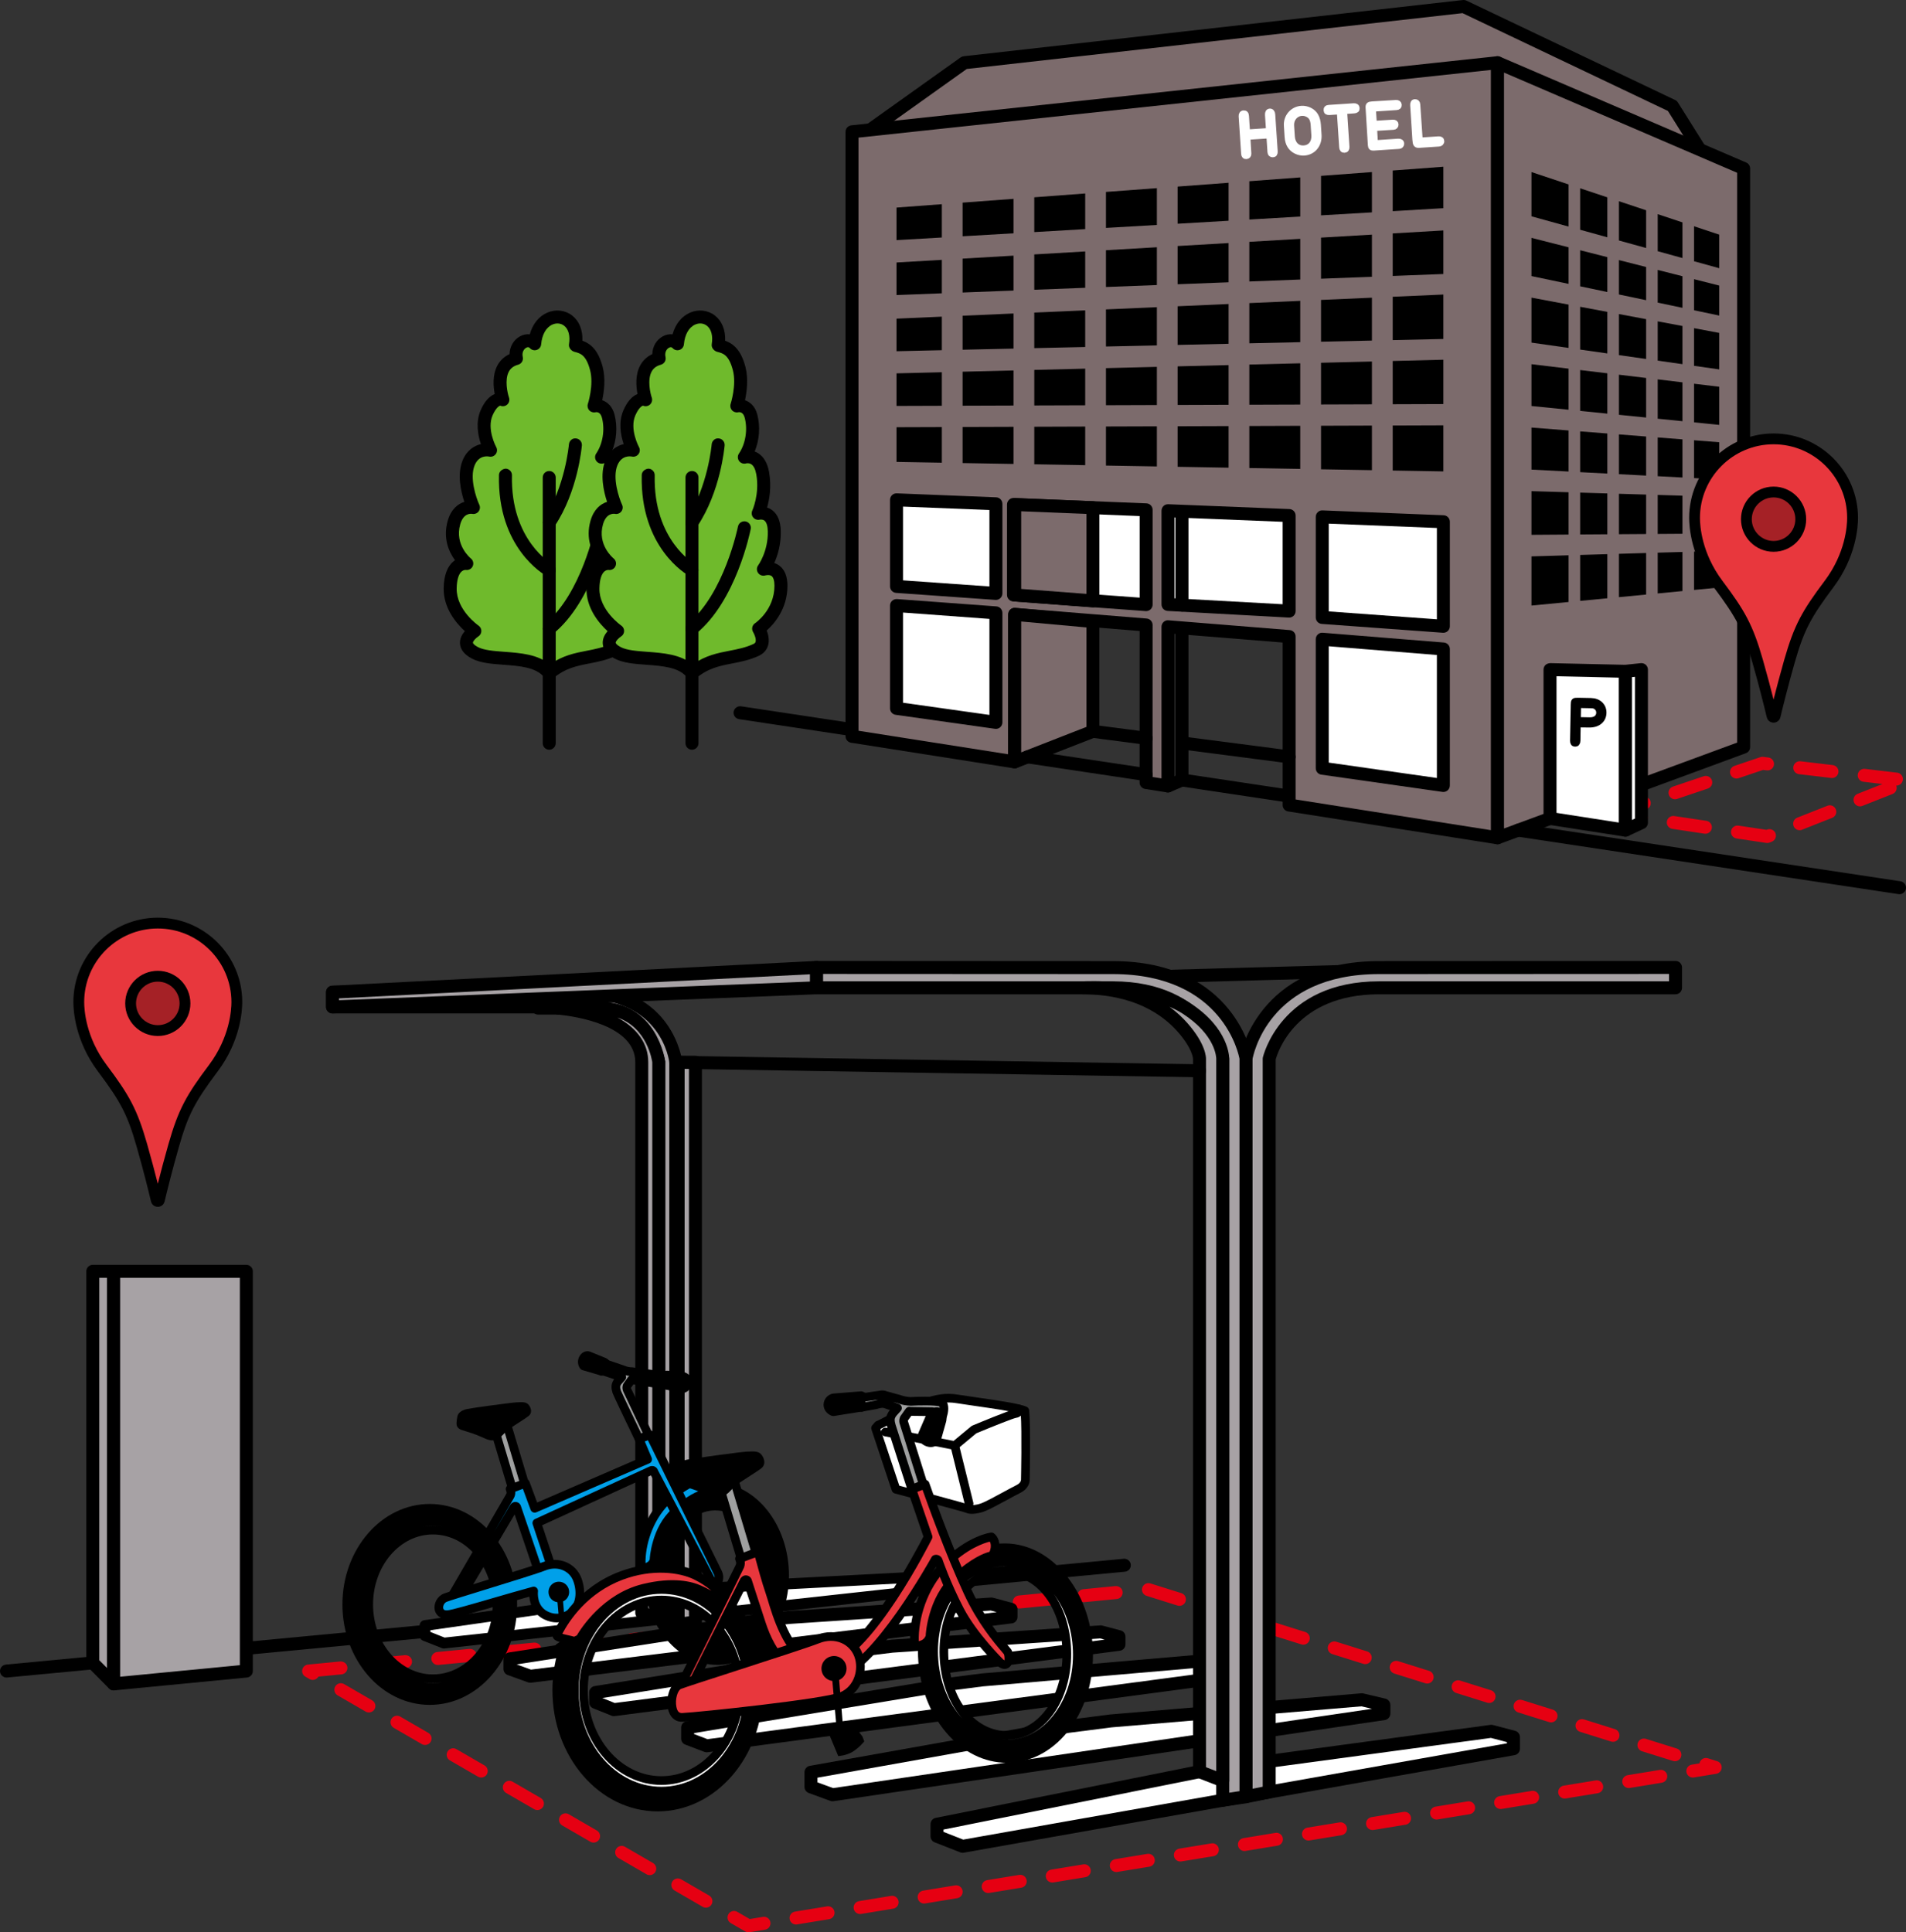 <?xml version="1.0" encoding="utf-8"?>
<!-- Generator: Adobe Illustrator 15.0.0, SVG Export Plug-In . SVG Version: 6.00 Build 0)  -->
<!DOCTYPE svg PUBLIC "-//W3C//DTD SVG 1.1//EN" "http://www.w3.org/Graphics/SVG/1.1/DTD/svg11.dtd">
<svg version="1.1" id="レイヤー_1" xmlns="http://www.w3.org/2000/svg" xmlns:xlink="http://www.w3.org/1999/xlink" x="0px"
	 y="0px" width="176.184px" height="178.609px" viewBox="0 0 176.184 178.609" enable-background="new 0 0 176.184 178.609"
	 xml:space="preserve">
<rect x="0" y="0" width="176.184" height="178.609" fill="#333333" stroke="none"/>
<g>
	<defs>
		<rect id="SVGID_1_" width="176.184" height="178.609"/>
	</defs>
	<clipPath id="SVGID_2_">
		<use xlink:href="#SVGID_1_"  overflow="visible"/>
	</clipPath>
	<path clip-path="url(#SVGID_2_)" fill="#E60012" d="M163.358,77.92c-0.03,0-0.06-0.002-0.089-0.006l-2.75-0.411
		c-0.327-0.05-0.554-0.355-0.505-0.683c0.049-0.328,0.348-0.548,0.682-0.505l2.591,0.388l0.057-0.021
		c0.305-0.122,0.656,0.03,0.776,0.339c0.121,0.308-0.03,0.657-0.34,0.778l-0.204,0.08C163.508,77.907,163.434,77.92,163.358,77.92
		 M157.642,77.064c-0.029,0-0.06-0.002-0.09-0.005l-2.967-0.444c-0.327-0.049-0.555-0.354-0.505-0.682
		c0.049-0.329,0.35-0.549,0.683-0.505l2.967,0.443c0.327,0.049,0.553,0.354,0.505,0.683
		C158.189,76.852,157.934,77.064,157.642,77.064 M166.353,76.739c-0.24,0-0.465-0.144-0.558-0.38
		c-0.122-0.308,0.028-0.657,0.337-0.778l2.79-1.103c0.308-0.125,0.656,0.03,0.777,0.337c0.122,0.309-0.028,0.658-0.337,0.779
		l-2.79,1.102C166.501,76.726,166.426,76.739,166.353,76.739 M151.708,76.178c-0.029,0-0.06-0.002-0.091-0.006l-2.56-0.383
		c-0.275-0.041-0.485-0.265-0.509-0.541c-0.024-0.276,0.144-0.533,0.406-0.621l2.843-0.958c0.313-0.108,0.653,0.062,0.76,0.377
		c0.106,0.313-0.063,0.654-0.377,0.76l-0.485,0.164l0.101,0.014c0.327,0.05,0.554,0.355,0.505,0.683
		C152.256,75.964,152,76.178,151.708,76.178 M171.933,74.534c-0.239,0-0.465-0.144-0.558-0.38c-0.122-0.308,0.029-0.657,0.337-0.778
		l2.296-0.907l-1.758-0.208c-0.329-0.039-0.564-0.337-0.525-0.666c0.039-0.33,0.343-0.564,0.666-0.526l2.979,0.352
		c0.329,0.039,0.565,0.337,0.526,0.666c-0.037,0.311-0.31,0.538-0.613,0.529c0.118,0.307-0.033,0.652-0.339,0.773l-2.79,1.102
		C172.081,74.52,172.006,74.534,171.933,74.534 M154.832,73.878c-0.251,0-0.484-0.158-0.568-0.409
		c-0.107-0.314,0.062-0.655,0.377-0.76l2.843-0.958c0.314-0.106,0.654,0.062,0.759,0.377c0.107,0.313-0.062,0.654-0.377,0.76
		l-2.842,0.958C154.96,73.868,154.896,73.878,154.832,73.878 M160.518,71.962c-0.251,0-0.485-0.158-0.569-0.409
		c-0.105-0.314,0.063-0.655,0.377-0.76l2.393-0.807c0.084-0.029,0.173-0.039,0.262-0.027l0.472,0.056
		c0.329,0.039,0.565,0.336,0.526,0.666c-0.039,0.329-0.328,0.565-0.666,0.525l-0.339-0.04l-2.264,0.764
		C160.646,71.952,160.581,71.962,160.518,71.962 M169.342,71.914c-0.023,0-0.048-0.001-0.071-0.004l-2.979-0.351
		c-0.329-0.04-0.564-0.337-0.525-0.666c0.039-0.33,0.342-0.562,0.666-0.526l2.979,0.352c0.329,0.039,0.565,0.337,0.526,0.666
		C169.9,71.689,169.642,71.914,169.342,71.914"/>
	<polygon clip-path="url(#SVGID_2_)" fill="#7C6B6C" points="157.133,13.836 154.592,9.788 135.296,0.6 89.142,5.796 80.438,12.002 
			"/>
	<path clip-path="url(#SVGID_2_)" d="M157.133,14.436h-0.015l-76.695-1.834c-0.258-0.006-0.484-0.177-0.559-0.424
		c-0.076-0.247,0.015-0.514,0.225-0.664l8.704-6.206c0.083-0.059,0.18-0.096,0.28-0.108l46.155-5.197
		c0.111-0.011,0.224,0.006,0.325,0.054l19.296,9.189c0.103,0.049,0.189,0.127,0.25,0.222l2.541,4.049
		c0.118,0.188,0.123,0.424,0.013,0.617C157.548,14.321,157.349,14.436,157.133,14.436 M82.251,11.446l73.779,1.764l-1.854-2.955
		l-18.985-9.04L89.362,6.376L82.251,11.446z"/>
	<polygon clip-path="url(#SVGID_2_)" fill="#7C6B6C" points="78.758,68.059 78.758,12.182 138.427,5.796 138.427,77.438 
		119.163,74.41 119.163,58.838 107.965,57.933 107.965,72.65 105.939,72.332 105.944,57.77 93.794,56.789 93.794,70.423 	"/>
	<path clip-path="url(#SVGID_2_)" d="M138.427,78.038c-0.031,0-0.063-0.002-0.093-0.007l-19.264-3.028
		c-0.292-0.045-0.507-0.296-0.507-0.592v-15.02l-9.998-0.807V72.65c0,0.176-0.076,0.342-0.21,0.456
		c-0.133,0.115-0.315,0.163-0.483,0.137l-2.025-0.319c-0.292-0.046-0.508-0.297-0.507-0.592l0.004-14.008l-10.949-0.885v12.983
		c0,0.176-0.076,0.342-0.21,0.456c-0.134,0.115-0.315,0.166-0.483,0.137l-15.036-2.363c-0.292-0.046-0.507-0.298-0.507-0.593V12.182
		c0-0.306,0.231-0.563,0.537-0.597L138.363,5.2c0.16-0.016,0.337,0.036,0.464,0.15c0.126,0.114,0.199,0.277,0.199,0.446v71.642
		c0,0.176-0.077,0.342-0.21,0.456C138.706,77.988,138.568,78.038,138.427,78.038 M119.763,73.898l18.063,2.839V6.464l-58.468,6.257
		v54.825l13.837,2.174V56.789c0-0.168,0.069-0.328,0.192-0.442c0.123-0.113,0.288-0.175,0.455-0.156l12.148,0.981
		c0.313,0.025,0.554,0.286,0.553,0.598l-0.005,14.049l0.827,0.13V57.933c0-0.168,0.069-0.327,0.192-0.441
		c0.123-0.114,0.291-0.178,0.455-0.156l11.197,0.904c0.313,0.024,0.552,0.285,0.552,0.597V73.898z"/>
	<polygon clip-path="url(#SVGID_2_)" fill="#7C6B6C" points="138.427,5.796 161.177,15.574 161.177,69.057 138.427,77.438 	"/>
	<path clip-path="url(#SVGID_2_)" d="M138.426,78.038c-0.12,0-0.24-0.036-0.342-0.107c-0.162-0.113-0.257-0.296-0.257-0.493V5.796
		c0-0.202,0.1-0.39,0.269-0.501c0.169-0.111,0.382-0.132,0.568-0.05l22.75,9.778c0.219,0.094,0.362,0.311,0.362,0.551v53.483
		c0,0.251-0.156,0.476-0.394,0.563l-22.75,8.381C138.566,78.025,138.497,78.038,138.426,78.038 M139.026,6.708v69.87l21.551-7.938
		V15.971L139.026,6.708z"/>
	<polygon clip-path="url(#SVGID_2_)" points="126.816,19.63 126.816,15.905 122.11,16.257 122.11,19.905 	"/>
	<polygon clip-path="url(#SVGID_2_)" points="100.312,21.178 100.312,17.884 95.605,18.236 95.605,21.453 	"/>
	<polygon clip-path="url(#SVGID_2_)" points="113.564,20.404 113.564,16.895 108.858,17.246 108.858,20.679 	"/>
	<polygon clip-path="url(#SVGID_2_)" points="120.19,20.017 120.19,16.4 115.484,16.751 115.484,20.292 	"/>
	<polygon clip-path="url(#SVGID_2_)" points="82.872,19.187 82.872,22.196 87.06,21.953 87.06,18.874 	"/>
	<polygon clip-path="url(#SVGID_2_)" points="106.938,20.791 106.938,17.39 102.232,17.741 102.232,21.066 	"/>
	<polygon clip-path="url(#SVGID_2_)" points="93.686,21.565 93.686,18.379 88.979,18.73 88.979,21.84 	"/>
	<polygon clip-path="url(#SVGID_2_)" points="133.421,19.244 133.421,15.412 128.737,15.762 128.737,19.518 	"/>
	<polygon clip-path="url(#SVGID_2_)" points="113.564,26.092 113.564,22.465 108.858,22.741 108.858,26.273 	"/>
	<polygon clip-path="url(#SVGID_2_)" points="120.19,25.836 120.19,22.077 115.484,22.353 115.484,26.018 	"/>
	<polygon clip-path="url(#SVGID_2_)" points="122.111,25.763 126.816,25.582 126.816,21.688 122.111,21.964 	"/>
	<polygon clip-path="url(#SVGID_2_)" points="106.938,26.347 106.938,22.853 102.232,23.129 102.232,26.528 	"/>
	<polygon clip-path="url(#SVGID_2_)" points="93.686,23.63 88.979,23.906 88.979,27.039 93.686,26.857 	"/>
	<polygon clip-path="url(#SVGID_2_)" points="100.312,26.602 100.312,23.242 95.605,23.517 95.605,26.783 	"/>
	<polygon clip-path="url(#SVGID_2_)" points="133.421,25.327 133.421,21.301 128.737,21.576 128.737,25.507 	"/>
	<polygon clip-path="url(#SVGID_2_)" points="82.872,24.263 82.872,27.273 87.06,27.112 87.06,24.019 	"/>
	<polygon clip-path="url(#SVGID_2_)" points="115.484,31.733 120.19,31.628 120.19,27.809 115.484,28.016 	"/>
	<polygon clip-path="url(#SVGID_2_)" points="102.232,28.6 102.232,32.03 106.938,31.925 106.938,28.392 	"/>
	<polygon clip-path="url(#SVGID_2_)" points="93.686,28.977 88.979,29.185 88.979,32.327 93.686,32.222 	"/>
	<polygon clip-path="url(#SVGID_2_)" points="133.421,31.332 133.421,27.225 128.737,27.431 128.737,31.437 	"/>
	<polygon clip-path="url(#SVGID_2_)" points="122.111,31.585 126.816,31.48 126.816,27.516 122.111,27.723 	"/>
	<polygon clip-path="url(#SVGID_2_)" points="100.312,28.685 95.605,28.892 95.605,32.179 100.312,32.074 	"/>
	<polygon clip-path="url(#SVGID_2_)" points="108.858,28.308 108.858,31.882 113.564,31.777 113.564,28.1 	"/>
	<polygon clip-path="url(#SVGID_2_)" points="82.872,29.454 82.872,32.464 87.06,32.37 87.06,29.269 	"/>
	<polygon clip-path="url(#SVGID_2_)" points="133.421,37.348 133.421,33.25 128.737,33.367 128.737,37.364 	"/>
	<polygon clip-path="url(#SVGID_2_)" points="93.686,34.241 88.979,34.358 88.979,37.5 93.686,37.484 	"/>
	<polygon clip-path="url(#SVGID_2_)" points="115.484,33.697 115.484,37.409 120.19,37.394 120.19,33.581 	"/>
	<polygon clip-path="url(#SVGID_2_)" points="108.858,33.863 108.858,37.432 113.564,37.416 113.564,33.746 	"/>
	<polygon clip-path="url(#SVGID_2_)" points="82.872,34.511 82.872,37.521 87.06,37.507 87.06,34.407 	"/>
	<polygon clip-path="url(#SVGID_2_)" points="95.606,34.193 95.606,37.477 100.312,37.461 100.312,34.076 	"/>
	<polygon clip-path="url(#SVGID_2_)" points="102.232,34.028 102.232,37.455 106.938,37.439 106.938,33.911 	"/>
	<polygon clip-path="url(#SVGID_2_)" points="122.111,37.387 126.816,37.371 126.816,33.415 122.111,33.532 	"/>
	<polygon clip-path="url(#SVGID_2_)" points="95.606,39.445 95.606,42.917 100.312,42.999 100.312,39.429 	"/>
	<polygon clip-path="url(#SVGID_2_)" points="122.111,39.354 122.111,43.378 126.816,43.459 126.816,39.338 	"/>
	<polygon clip-path="url(#SVGID_2_)" points="88.979,39.468 88.979,42.802 93.686,42.884 93.686,39.452 	"/>
	<polygon clip-path="url(#SVGID_2_)" points="102.232,39.422 102.232,43.033 106.938,43.114 106.938,39.407 	"/>
	<polygon clip-path="url(#SVGID_2_)" points="108.858,39.4 108.858,43.147 113.564,43.229 113.564,39.384 	"/>
	<polygon clip-path="url(#SVGID_2_)" points="115.484,39.377 115.484,43.263 120.19,43.344 120.19,39.361 	"/>
	<polygon clip-path="url(#SVGID_2_)" points="82.872,39.489 82.872,42.696 87.06,42.769 87.06,39.475 	"/>
	<polygon clip-path="url(#SVGID_2_)" points="133.421,43.574 133.421,39.315 128.737,39.331 128.737,43.493 	"/>
	<polygon clip-path="url(#SVGID_2_)" points="146.064,51.296 146.064,55.541 148.577,55.3 148.577,51.222 	"/>
	<polygon clip-path="url(#SVGID_2_)" points="153.233,51.085 153.233,54.853 155.518,54.633 155.518,51.019 	"/>
	<polygon clip-path="url(#SVGID_2_)" points="141.563,51.428 141.563,55.973 144.992,55.644 144.992,51.327 	"/>
	<polygon clip-path="url(#SVGID_2_)" points="149.649,51.191 149.649,55.197 152.162,54.956 152.162,51.117 	"/>
	<polygon clip-path="url(#SVGID_2_)" points="158.921,54.306 158.921,50.918 156.589,50.987 156.589,54.53 	"/>
	<polygon clip-path="url(#SVGID_2_)" points="158.921,39.274 158.921,35.75 156.589,35.469 156.589,39.039 	"/>
	<polygon clip-path="url(#SVGID_2_)" points="149.649,38.341 152.162,38.594 152.162,34.937 149.649,34.635 	"/>
	<polygon clip-path="url(#SVGID_2_)" points="148.577,34.506 146.064,34.205 146.064,37.98 148.577,38.233 	"/>
	<polygon clip-path="url(#SVGID_2_)" points="141.563,33.664 141.563,37.528 144.992,37.873 144.992,34.076 	"/>
	<polygon clip-path="url(#SVGID_2_)" points="153.233,38.702 155.518,38.932 155.518,35.341 153.233,35.066 	"/>
	<polygon clip-path="url(#SVGID_2_)" points="153.233,33.334 155.518,33.661 155.518,30.132 153.233,29.704 	"/>
	<polygon clip-path="url(#SVGID_2_)" points="149.649,32.823 152.162,33.181 152.162,29.502 149.649,29.03 	"/>
	<polygon clip-path="url(#SVGID_2_)" points="148.577,28.829 146.064,28.357 146.064,32.312 148.577,32.67 	"/>
	<polygon clip-path="url(#SVGID_2_)" points="141.563,27.511 141.563,31.67 144.992,32.159 144.992,28.155 	"/>
	<polygon clip-path="url(#SVGID_2_)" points="158.921,34.146 158.921,30.773 156.589,30.334 156.589,33.813 	"/>
	<polygon clip-path="url(#SVGID_2_)" points="148.577,45.609 146.064,45.534 146.064,49.403 148.577,49.386 	"/>
	<polygon clip-path="url(#SVGID_2_)" points="153.233,49.354 155.518,49.338 155.518,45.817 153.233,45.748 	"/>
	<polygon clip-path="url(#SVGID_2_)" points="158.921,49.314 158.921,45.918 156.589,45.849 156.589,49.331 	"/>
	<polygon clip-path="url(#SVGID_2_)" points="149.649,45.641 149.649,49.378 152.162,49.361 152.162,45.716 	"/>
	<polygon clip-path="url(#SVGID_2_)" points="141.563,45.399 141.563,49.435 144.992,49.411 144.992,45.501 	"/>
	<polygon clip-path="url(#SVGID_2_)" points="158.921,44.314 158.921,40.878 156.589,40.695 156.589,44.192 	"/>
	<polygon clip-path="url(#SVGID_2_)" points="153.233,44.017 155.518,44.137 155.518,40.612 153.233,40.434 	"/>
	<polygon clip-path="url(#SVGID_2_)" points="149.649,43.829 152.162,43.961 152.162,40.349 149.649,40.153 	"/>
	<polygon clip-path="url(#SVGID_2_)" points="141.563,39.521 141.563,43.406 144.992,43.585 144.992,39.789 	"/>
	<polygon clip-path="url(#SVGID_2_)" points="148.577,40.069 146.064,39.874 146.064,43.642 148.577,43.773 	"/>
	<polygon clip-path="url(#SVGID_2_)" points="141.563,15.905 141.563,19.994 144.992,20.942 144.992,17.048 	"/>
	<polygon clip-path="url(#SVGID_2_)" points="158.921,24.792 158.921,21.688 156.589,20.912 156.589,24.147 	"/>
	<polygon clip-path="url(#SVGID_2_)" points="152.162,22.924 152.162,19.437 149.648,18.599 149.648,22.229 	"/>
	<polygon clip-path="url(#SVGID_2_)" points="155.518,23.852 155.518,20.554 153.233,19.793 153.233,23.22 	"/>
	<polygon clip-path="url(#SVGID_2_)" points="148.577,21.933 148.577,18.242 146.064,17.405 146.064,21.238 	"/>
	<polygon clip-path="url(#SVGID_2_)" points="158.921,29.168 158.921,26.396 156.589,25.804 156.589,28.678 	"/>
	<polygon clip-path="url(#SVGID_2_)" points="141.563,21.987 141.563,25.518 144.992,26.239 144.992,22.858 	"/>
	<polygon clip-path="url(#SVGID_2_)" points="148.577,23.769 146.064,23.131 146.064,26.465 148.577,26.993 	"/>
	<polygon clip-path="url(#SVGID_2_)" points="153.233,27.972 155.518,28.452 155.518,25.531 153.233,24.951 	"/>
	<polygon clip-path="url(#SVGID_2_)" points="152.162,27.747 152.162,24.68 149.648,24.041 149.648,27.219 	"/>
	<path clip-path="url(#SVGID_2_)" d="M118.786,74.128c-0.03,0-0.061-0.002-0.09-0.006l-9.529-1.431
		c-0.328-0.049-0.554-0.355-0.505-0.682c0.05-0.328,0.361-0.543,0.683-0.505l9.529,1.431c0.328,0.049,0.554,0.355,0.505,0.682
		C119.334,73.916,119.078,74.128,118.786,74.128"/>
	<path clip-path="url(#SVGID_2_)" d="M119.164,70.556c-0.026,0-0.053-0.001-0.078-0.005l-9.672-1.256
		c-0.329-0.042-0.562-0.343-0.519-0.672c0.043-0.33,0.346-0.569,0.672-0.517l9.673,1.256c0.328,0.042,0.561,0.343,0.518,0.672
		C119.719,70.336,119.461,70.556,119.164,70.556"/>
	<polygon clip-path="url(#SVGID_2_)" fill="#FFFFFF" points="92.059,54.853 82.872,54.204 82.872,46.201 92.059,46.568 	"/>
	<path clip-path="url(#SVGID_2_)" d="M92.059,55.452c-0.014,0-0.028,0-0.042-0.001l-9.187-0.649
		c-0.314-0.022-0.557-0.283-0.557-0.598v-8.003c0-0.163,0.066-0.32,0.183-0.433c0.119-0.113,0.245-0.167,0.441-0.167l9.186,0.368
		c0.322,0.013,0.576,0.278,0.576,0.6v8.283c0,0.166-0.068,0.325-0.19,0.438C92.356,55.395,92.21,55.452,92.059,55.452
		 M83.472,53.644l7.987,0.564v-7.063l-7.987-0.319V53.644z"/>
	<polygon clip-path="url(#SVGID_2_)" fill="#FFFFFF" points="92.059,66.772 82.872,65.477 82.872,55.973 92.059,56.649 	"/>
	<path clip-path="url(#SVGID_2_)" d="M92.059,67.372c-0.028,0-0.056-0.002-0.084-0.006l-9.187-1.295
		c-0.295-0.041-0.515-0.295-0.515-0.594v-9.503c0-0.167,0.069-0.327,0.191-0.44c0.122-0.113,0.285-0.166,0.452-0.159l9.187,0.676
		c0.313,0.023,0.556,0.284,0.556,0.598v10.123c0,0.174-0.076,0.339-0.207,0.454C92.343,67.321,92.201,67.372,92.059,67.372
		 M83.472,64.956l7.987,1.126v-8.875l-7.987-0.588V64.956z"/>
	<polygon clip-path="url(#SVGID_2_)" fill="#FFFFFF" points="133.421,72.604 122.224,71.009 122.224,59.084 133.421,59.989 	"/>
	<path clip-path="url(#SVGID_2_)" d="M133.421,73.203c-0.029,0-0.057-0.002-0.085-0.006l-11.198-1.594
		c-0.294-0.042-0.514-0.295-0.514-0.593V59.085c0-0.168,0.069-0.327,0.192-0.442c0.123-0.113,0.29-0.177,0.455-0.156l11.197,0.904
		c0.313,0.025,0.551,0.285,0.551,0.598v12.614c0,0.174-0.074,0.339-0.205,0.453C133.704,73.152,133.564,73.203,133.421,73.203
		 M122.823,70.489l9.998,1.423V60.543l-9.998-0.808V70.489z"/>
	<polygon clip-path="url(#SVGID_2_)" fill="#FFFFFF" points="133.421,57.889 122.224,57.073 122.224,47.778 133.421,48.227 	"/>
	<path clip-path="url(#SVGID_2_)" d="M133.421,58.489c-0.015,0-0.03,0-0.044-0.001l-11.198-0.817
		c-0.313-0.023-0.555-0.284-0.555-0.598v-9.295c0-0.163,0.066-0.32,0.183-0.433c0.119-0.113,0.245-0.174,0.441-0.167l11.197,0.449
		c0.32,0.013,0.574,0.278,0.574,0.6v9.662c0,0.167-0.068,0.326-0.19,0.439C133.718,58.432,133.572,58.489,133.421,58.489
		 M122.823,56.515l9.998,0.729v-8.441l-9.998-0.4V56.515z"/>
	<polygon clip-path="url(#SVGID_2_)" fill="#FFFFFF" points="105.944,55.886 93.686,54.992 93.686,46.634 105.944,47.125 	"/>
	<path clip-path="url(#SVGID_2_)" d="M105.944,56.486c-0.015,0-0.029,0-0.045-0.001L93.641,55.59
		c-0.313-0.023-0.555-0.284-0.555-0.598v-8.358c0-0.163,0.066-0.319,0.183-0.432c0.118-0.114,0.252-0.175,0.441-0.167l12.259,0.491
		c0.321,0.012,0.575,0.277,0.575,0.599v8.761c0,0.167-0.07,0.326-0.192,0.44C106.241,56.429,106.096,56.486,105.944,56.486
		 M94.285,54.434l11.06,0.807v-7.539l-11.06-0.443V54.434z"/>
	<polygon clip-path="url(#SVGID_2_)" fill="#FFFFFF" points="119.163,56.486 107.966,55.871 107.966,47.206 119.163,47.655 	"/>
	<path clip-path="url(#SVGID_2_)" d="M119.163,57.085c-0.011,0-0.021,0-0.034-0.001l-11.196-0.614
		c-0.317-0.017-0.566-0.28-0.566-0.599v-8.665c0-0.163,0.066-0.319,0.183-0.432c0.119-0.114,0.259-0.17,0.441-0.167l11.197,0.448
		c0.32,0.013,0.574,0.277,0.574,0.6v8.831c0,0.165-0.066,0.322-0.187,0.435C119.463,57.027,119.316,57.085,119.163,57.085
		 M108.565,55.303l9.998,0.549v-7.621l-9.998-0.401V55.303z"/>
	<polygon clip-path="url(#SVGID_2_)" fill="#7C6B6C" points="101.024,67.601 93.795,70.422 93.795,56.79 101.024,57.447 	"/>
	<path clip-path="url(#SVGID_2_)" d="M93.794,71.022c-0.118,0-0.236-0.035-0.338-0.104c-0.164-0.112-0.261-0.297-0.261-0.495V56.789
		c0-0.169,0.07-0.329,0.195-0.444c0.124-0.114,0.288-0.173,0.459-0.154l7.229,0.659c0.309,0.029,0.544,0.287,0.544,0.598V67.6
		c0,0.247-0.15,0.469-0.381,0.559l-7.229,2.822C93.942,71.009,93.868,71.022,93.794,71.022 M94.395,57.446v12.099l6.029-2.355
		v-9.194L94.395,57.446z"/>
	<polygon clip-path="url(#SVGID_2_)" fill="#7C6B6C" points="101.024,55.541 93.795,54.992 93.795,46.634 101.024,46.928 	"/>
	<path clip-path="url(#SVGID_2_)" d="M101.024,56.141c-0.015,0-0.03,0-0.046-0.001l-7.23-0.55c-0.312-0.024-0.553-0.285-0.553-0.598
		v-8.358c0-0.163,0.066-0.319,0.183-0.432c0.119-0.114,0.285-0.175,0.441-0.167l7.229,0.294c0.322,0.012,0.575,0.277,0.575,0.599
		v8.613c0,0.167-0.068,0.327-0.19,0.441C101.321,56.084,101.174,56.141,101.024,56.141 M94.395,54.436l6.029,0.458v-7.39
		l-6.029-0.245V54.436z"/>
	<path clip-path="url(#SVGID_2_)" d="M105.941,68.838c-0.026,0-0.052-0.001-0.078-0.005l-4.916-0.639
		c-0.329-0.042-0.562-0.343-0.518-0.671c0.042-0.331,0.347-0.571,0.672-0.518l4.916,0.639c0.329,0.042,0.561,0.343,0.518,0.672
		C106.496,68.618,106.238,68.838,105.941,68.838"/>
	<path clip-path="url(#SVGID_2_)" d="M175.585,82.653c-0.03,0-0.062-0.002-0.091-0.006l-35.245-5.319
		c-0.327-0.05-0.554-0.356-0.504-0.684c0.05-0.327,0.361-0.547,0.684-0.504l35.245,5.32c0.327,0.049,0.553,0.355,0.504,0.683
		C176.133,82.44,175.877,82.653,175.585,82.653"/>
	<path clip-path="url(#SVGID_2_)" d="M78.76,68.04c-0.03,0-0.061-0.002-0.091-0.006l-10.352-1.561
		c-0.328-0.05-0.553-0.356-0.504-0.684c0.05-0.328,0.362-0.544,0.683-0.504l10.353,1.562c0.327,0.049,0.553,0.355,0.504,0.683
		C79.308,67.827,79.052,68.04,78.76,68.04"/>
	<path clip-path="url(#SVGID_2_)" d="M105.94,72.2c-0.03,0-0.061-0.002-0.09-0.006l-10.951-1.643
		c-0.328-0.05-0.555-0.356-0.505-0.683c0.05-0.328,0.361-0.543,0.683-0.505l10.951,1.644c0.328,0.049,0.554,0.355,0.505,0.682
		C106.488,71.987,106.232,72.2,105.94,72.2"/>
	<path clip-path="url(#SVGID_2_)" d="M109.256,56.538c-0.331,0-0.601-0.269-0.601-0.6v-8.469c0-0.331,0.27-0.6,0.601-0.6
		s0.6,0.269,0.6,0.6v8.469C109.855,56.269,109.587,56.538,109.256,56.538"/>
	<path clip-path="url(#SVGID_2_)" d="M109.256,72.698c-0.331,0-0.601-0.269-0.601-0.6v-13.99c0-0.331,0.27-0.599,0.601-0.599
		s0.6,0.268,0.6,0.599v13.99C109.855,72.429,109.587,72.698,109.256,72.698"/>
	<path clip-path="url(#SVGID_2_)" d="M107.966,73.25c-0.232,0-0.454-0.137-0.552-0.364c-0.131-0.305,0.011-0.657,0.315-0.788
		l1.29-0.552c0.304-0.129,0.657,0.011,0.788,0.315c0.13,0.305-0.011,0.658-0.316,0.788l-1.29,0.552
		C108.125,73.234,108.045,73.25,107.966,73.25"/>
	<polygon clip-path="url(#SVGID_2_)" fill="#FFFFFF" points="150.251,76.734 143.278,75.651 143.278,61.896 150.251,62.051 	"/>
	<path clip-path="url(#SVGID_2_)" d="M150.252,77.333c-0.03,0-0.063-0.002-0.092-0.007l-6.974-1.083
		c-0.293-0.044-0.508-0.296-0.508-0.592V61.896c0-0.161,0.064-0.317,0.179-0.429c0.116-0.113,0.271-0.155,0.435-0.171l6.974,0.155
		c0.326,0.007,0.586,0.274,0.586,0.6v14.683c0,0.174-0.077,0.341-0.209,0.456C150.532,77.283,150.395,77.333,150.252,77.333
		 M143.878,75.137l5.773,0.896V62.638l-5.773-0.129V75.137z"/>
	<polygon clip-path="url(#SVGID_2_)" fill="#FFFFFF" points="150.251,76.734 151.729,76.045 151.729,61.896 150.251,62.051 	"/>
	<path clip-path="url(#SVGID_2_)" d="M150.251,77.333c-0.111,0-0.224-0.031-0.321-0.094c-0.174-0.11-0.277-0.3-0.277-0.505V62.051
		c0-0.307,0.23-0.564,0.537-0.597l1.476-0.155c0.169-0.015,0.338,0.037,0.464,0.15c0.127,0.115,0.199,0.277,0.199,0.447v14.149
		c0,0.234-0.135,0.445-0.346,0.544l-1.478,0.689C150.424,77.315,150.337,77.333,150.251,77.333 M150.852,62.591v13.201l0.276-0.129
		V62.563L150.852,62.591z"/>
	<path clip-path="url(#SVGID_2_)" d="M147.031,64.768l0.03,0.001c0.713,0.014,1.198,0.473,1.186,1.121
		c-0.015,0.684-0.551,1.123-1.358,1.107h-0.031l-0.917-0.011l-0.024-0.001c-0.042-0.001-0.055,0.01-0.056,0.052v0.012v0.03
		l-0.025,1.355l-0.001,0.042c-0.004,0.197-0.09,0.293-0.239,0.29c-0.146-0.003-0.221-0.102-0.217-0.299l0.001-0.024l0.062-3.255
		v-0.036c0.008-0.378,0.039-0.413,0.393-0.407h0.029L147.031,64.768z M146.92,66.554h0.028c0.518,0.011,0.847-0.253,0.854-0.673
		c0.007-0.366-0.281-0.659-0.659-0.666l-0.036-0.001l-1.108-0.021h-0.018h-0.006c-0.06-0.001-0.085,0.015-0.086,0.069l0.006,0.019
		l-0.022,1.157v0.023c-0.001,0.049,0.017,0.073,0.052,0.073l0.018,0.001L146.92,66.554z"/>
	
		<path clip-path="url(#SVGID_2_)" fill="none" stroke="#000000" stroke-width="0.5" stroke-linecap="round" stroke-linejoin="round" stroke-miterlimit="10" d="
		M147.031,64.768l0.03,0.001c0.713,0.014,1.198,0.473,1.186,1.121c-0.015,0.684-0.551,1.123-1.358,1.107h-0.031l-0.917-0.011
		l-0.024-0.001c-0.042-0.001-0.055,0.01-0.056,0.052v0.012v0.03l-0.025,1.355l-0.001,0.042c-0.004,0.197-0.09,0.293-0.239,0.29
		c-0.146-0.003-0.221-0.102-0.217-0.299l0.001-0.024l0.062-3.255v-0.036c0.008-0.378,0.039-0.413,0.393-0.407h0.029L147.031,64.768z
		 M146.92,66.554h0.028c0.518,0.011,0.847-0.253,0.854-0.673c0.007-0.366-0.281-0.659-0.659-0.666l-0.036-0.001l-1.108-0.021h-0.018
		h-0.006c-0.06-0.001-0.085,0.015-0.086,0.069l0.006,0.019l-0.022,1.157v0.023c-0.001,0.049,0.017,0.073,0.052,0.073l0.018,0.001
		L146.92,66.554z"/>
	<path clip-path="url(#SVGID_2_)" fill="#FFFFFF" d="M117.857,13.995V14c0.013,0.191-0.053,0.28-0.196,0.29
		c-0.151,0.01-0.24-0.074-0.25-0.231l-0.001-0.011l-0.095-1.436l-0.001-0.012c-0.004-0.059-0.01-0.059-0.101-0.053l-0.023,0.002
		l-1.771,0.117l-0.028,0.002c-0.049,0.003-0.064,0.022-0.062,0.076h0.006l0.001,0.029l0.082,1.401l0.002,0.042
		c0.01,0.132-0.081,0.233-0.211,0.242c-0.144,0.01-0.221-0.069-0.232-0.242l-0.003-0.042l-0.225-3.392l-0.003-0.03
		c-0.011-0.173,0.065-0.286,0.209-0.296c0.155-0.011,0.233,0.074,0.246,0.266l0.001,0.018l0.092,1.394l0.001,0.017
		c0.004,0.054,0.018,0.066,0.077,0.062l0.024-0.002l1.775-0.118l0.036-0.002c0.061-0.004,0.071-0.017,0.067-0.082l-0.002-0.031
		l-0.09-1.345l-0.001-0.012c-0.014-0.21,0.058-0.322,0.199-0.332c0.139-0.009,0.236,0.104,0.247,0.278l0.001,0.018L117.857,13.995z"
		/>
	
		<path clip-path="url(#SVGID_2_)" fill="none" stroke="#FFFFFF" stroke-width="0.5" stroke-linecap="round" stroke-linejoin="round" stroke-miterlimit="10" d="
		M117.857,13.995V14c0.013,0.191-0.053,0.28-0.196,0.29c-0.151,0.01-0.24-0.074-0.25-0.231l-0.001-0.011l-0.095-1.436l-0.001-0.012
		c-0.004-0.059-0.01-0.059-0.101-0.053l-0.023,0.002l-1.771,0.117l-0.028,0.002c-0.049,0.003-0.064,0.022-0.062,0.076h0.006
		l0.001,0.029l0.082,1.401l0.002,0.042c0.01,0.132-0.081,0.233-0.211,0.242c-0.144,0.01-0.221-0.069-0.232-0.242l-0.003-0.042
		l-0.225-3.392l-0.003-0.03c-0.011-0.173,0.065-0.286,0.209-0.296c0.155-0.011,0.233,0.074,0.246,0.266l0.001,0.018l0.092,1.394
		l0.001,0.017c0.004,0.054,0.018,0.066,0.077,0.062l0.024-0.002l1.775-0.118l0.036-0.002c0.061-0.004,0.071-0.017,0.067-0.082
		l-0.002-0.031l-0.09-1.345l-0.001-0.012c-0.014-0.21,0.058-0.322,0.199-0.332c0.139-0.009,0.236,0.104,0.247,0.278l0.001,0.018
		L117.857,13.995z"/>
	<path clip-path="url(#SVGID_2_)" fill="#FFFFFF" d="M121.908,12.437l0.002,0.023c0.061,0.915-0.512,1.614-1.362,1.671
		c-0.508,0.033-1.049-0.231-1.303-0.641c-0.142-0.218-0.226-0.501-0.247-0.812l-0.002-0.03l-0.066-1.005l-0.002-0.03
		c-0.055-0.826,0.554-1.527,1.373-1.582c0.532-0.035,1.078,0.242,1.317,0.665c0.13,0.225,0.209,0.52,0.231,0.849l0.003,0.048
		L121.908,12.437z M119.438,12.593l0.002,0.03c0.046,0.688,0.477,1.111,1.086,1.07c0.616-0.041,0.987-0.522,0.94-1.216l-0.003-0.036
		l-0.055-0.837l-0.002-0.042c-0.037-0.551-0.2-0.834-0.578-1.007c-0.156-0.074-0.326-0.105-0.499-0.094
		c-0.58,0.039-0.997,0.541-0.956,1.157l0.002,0.031L119.438,12.593z"/>
	
		<path clip-path="url(#SVGID_2_)" fill="none" stroke="#FFFFFF" stroke-width="0.5" stroke-linecap="round" stroke-linejoin="round" stroke-miterlimit="10" d="
		M121.908,12.437l0.002,0.023c0.061,0.915-0.512,1.614-1.362,1.671c-0.508,0.033-1.049-0.231-1.303-0.641
		c-0.142-0.218-0.226-0.501-0.247-0.812l-0.002-0.03l-0.066-1.005l-0.002-0.03c-0.055-0.826,0.554-1.527,1.373-1.582
		c0.532-0.035,1.078,0.242,1.317,0.665c0.13,0.225,0.209,0.52,0.231,0.849l0.003,0.048L121.908,12.437z M119.438,12.593l0.002,0.03
		c0.046,0.688,0.477,1.111,1.086,1.07c0.616-0.041,0.987-0.522,0.94-1.216l-0.003-0.036l-0.055-0.837l-0.002-0.042
		c-0.037-0.551-0.2-0.834-0.578-1.007c-0.156-0.074-0.326-0.105-0.499-0.094c-0.58,0.039-0.997,0.541-0.956,1.157l0.002,0.031
		L119.438,12.593z"/>
	<path clip-path="url(#SVGID_2_)" fill="#FFFFFF" d="M125.097,9.798l0.042-0.003c0.18-0.012,0.28,0.06,0.29,0.203
		c0.01,0.15-0.069,0.221-0.268,0.234l-0.023,0.002l-0.79,0.052l-0.023,0.001c-0.037,0.003-0.052,0.034-0.049,0.082l0.001,0.012
		l0.209,3.152l0.003,0.042c0.011,0.186-0.065,0.286-0.209,0.296c-0.144,0.01-0.227-0.075-0.24-0.266l-0.003-0.042l-0.21-3.164
		l-0.001-0.012c-0.003-0.06-0.01-0.066-0.076-0.062l-0.017,0.002l-0.802,0.053l-0.02,0.001c-0.214,0.015-0.301-0.034-0.312-0.189
		c-0.011-0.162,0.062-0.233,0.254-0.246l0.03-0.002L125.097,9.798z"/>
	
		<path clip-path="url(#SVGID_2_)" fill="none" stroke="#FFFFFF" stroke-width="0.5" stroke-linecap="round" stroke-linejoin="round" stroke-miterlimit="10" d="
		M125.097,9.798l0.042-0.003c0.18-0.012,0.28,0.06,0.29,0.203c0.01,0.15-0.069,0.221-0.268,0.234l-0.023,0.002l-0.79,0.052
		l-0.023,0.001c-0.037,0.003-0.052,0.034-0.049,0.082l0.001,0.012l0.209,3.152l0.003,0.042c0.011,0.186-0.065,0.286-0.209,0.296
		c-0.144,0.01-0.227-0.075-0.24-0.266l-0.003-0.042l-0.21-3.164l-0.001-0.012c-0.003-0.06-0.01-0.066-0.076-0.062l-0.017,0.002
		l-0.802,0.053l-0.02,0.001c-0.214,0.015-0.301-0.034-0.312-0.189c-0.011-0.162,0.062-0.233,0.254-0.246l0.03-0.002L125.097,9.798z"
		/>
	<path clip-path="url(#SVGID_2_)" fill="#FFFFFF" d="M129.027,9.491l0.022-0.001c0.163-0.011,0.265,0.066,0.273,0.204
		c0.01,0.144-0.075,0.221-0.237,0.232l-0.03,0.002l-1.998,0.132l-0.035,0.002c-0.065,0.005-0.09,0.025-0.085,0.073l0.001,0.017
		l0.077,1.185l0.003,0.017c0.003,0.054,0.021,0.066,0.081,0.061l0.024-0.001l1.597-0.1l0.031-0.003
		c0.161-0.01,0.268,0.061,0.276,0.187c0.009,0.138-0.08,0.239-0.218,0.249l-0.024,0.001l-1.663,0.104l-0.024,0.002
		c-0.035,0.002-0.058,0.022-0.057,0.046c0.001,0.006,0.001,0.006,0.002,0.024l0.001,0.011l0.073,1.203l0.002,0.03
		c0.002,0.024,0.027,0.041,0.062,0.038l0.031-0.002l1.992-0.132l0.042-0.003c0.184-0.012,0.292,0.059,0.301,0.202
		c0.008,0.132-0.086,0.235-0.212,0.242l-0.042,0.003l-2.267,0.151l-0.036,0.003c-0.215,0.013-0.285-0.041-0.299-0.257l-0.001-0.006
		l-0.208-3.411l-0.002-0.029c-0.018-0.264,0.045-0.322,0.367-0.343l0.035-0.003L129.027,9.491z"/>
	
		<path clip-path="url(#SVGID_2_)" fill="none" stroke="#FFFFFF" stroke-width="0.5" stroke-linecap="round" stroke-linejoin="round" stroke-miterlimit="10" d="
		M129.027,9.491l0.022-0.001c0.163-0.011,0.265,0.066,0.273,0.204c0.01,0.144-0.075,0.221-0.237,0.232l-0.03,0.002l-1.998,0.132
		l-0.035,0.002c-0.065,0.005-0.09,0.025-0.085,0.073l0.001,0.017l0.077,1.185l0.003,0.017c0.003,0.054,0.021,0.066,0.081,0.061
		l0.024-0.001l1.597-0.1l0.031-0.003c0.161-0.01,0.268,0.061,0.276,0.187c0.009,0.138-0.08,0.239-0.218,0.249l-0.024,0.001
		l-1.663,0.104l-0.024,0.002c-0.035,0.002-0.058,0.022-0.057,0.046c0.001,0.006,0.001,0.006,0.002,0.024l0.001,0.011l0.073,1.203
		l0.002,0.03c0.002,0.024,0.027,0.041,0.062,0.038l0.031-0.002l1.992-0.132l0.042-0.003c0.184-0.012,0.292,0.059,0.301,0.202
		c0.008,0.132-0.086,0.235-0.212,0.242l-0.042,0.003l-2.267,0.151l-0.036,0.003c-0.215,0.013-0.285-0.041-0.299-0.257l-0.001-0.006
		l-0.208-3.411l-0.002-0.029c-0.018-0.264,0.045-0.322,0.367-0.343l0.035-0.003L129.027,9.491z"/>
	<path clip-path="url(#SVGID_2_)" fill="#FFFFFF" d="M131.256,12.901l0.001,0.019c0.003,0.041,0.016,0.046,0.057,0.043l0.024-0.001
		l1.591-0.106l0.036-0.002c0.186-0.013,0.278,0.047,0.289,0.191c0.01,0.143-0.093,0.241-0.254,0.252h-0.023l-1.759,0.118
		l-0.03,0.002c-0.287,0.018-0.353-0.068-0.382-0.504l-0.002-0.03l-0.201-3.128l-0.001-0.019c-0.014-0.203,0.045-0.309,0.188-0.318
		c0.138-0.009,0.234,0.08,0.242,0.223l0.004,0.048L131.256,12.901z"/>
	
		<path clip-path="url(#SVGID_2_)" fill="none" stroke="#FFFFFF" stroke-width="0.5" stroke-linecap="round" stroke-linejoin="round" stroke-miterlimit="10" d="
		M131.256,12.901l0.001,0.019c0.003,0.041,0.016,0.046,0.057,0.043l0.024-0.001l1.591-0.106l0.036-0.002
		c0.186-0.013,0.278,0.047,0.289,0.191c0.01,0.143-0.093,0.241-0.254,0.252h-0.023l-1.759,0.118l-0.03,0.002
		c-0.287,0.018-0.353-0.068-0.382-0.504l-0.002-0.03l-0.201-3.128l-0.001-0.019c-0.014-0.203,0.045-0.309,0.188-0.318
		c0.138-0.009,0.234,0.08,0.242,0.223l0.004,0.048L131.256,12.901z"/>
	<path clip-path="url(#SVGID_2_)" fill="#6FBA2C" d="M50.768,62.225c-1.505-1.881-5.168-0.989-6.867-1.881
		c-1.761-0.926-0.006-2.023-0.006-2.023s-2.326-1.589-2.282-3.949c0.049-2.544,1.536-2.282,1.536-2.282s-1.846-1.466-1.185-3.787
		c0.473-1.659,1.8-1.392,1.8-1.392s-1.141-2.458-0.439-4.142c0.612-1.469,2.019-1.151,2.019-1.151s-1.054-1.906-0.351-3.484
		c0.687-1.545,1.492-1.185,1.492-1.185s-1.109-3.176,1.254-3.815c-0.289-1.252,1.005-2.11,1.686-1.357
		c0.307-3.469,4.301-3.177,3.763,0.148c0.582,0.149,1.459,0.297,1.942,2.151c0.405,1.556-0.219,3.445-0.219,3.445
		s1.014-0.223,1.316,0.955c0.326,1.268,0.088,2.738-0.62,3.783c0,0,1.366-0.423,1.7,1.498c0.355,2.045-0.421,3.696-0.421,3.696
		s1.449-0.38,1.492,1.652c0.044,2.106-1.01,3.511-1.01,3.511s1.628-0.526,1.624,1.536c-0.005,2.586-2.063,3.957-2.063,3.957
		s0.891,1.441-0.231,1.962C54.702,61,52.792,60.532,50.768,62.225"/>
	<path clip-path="url(#SVGID_2_)" d="M50.767,62.825c-0.019,0-0.04-0.001-0.059-0.003c-0.161-0.016-0.309-0.096-0.409-0.222
		c-0.745-0.931-2.273-1.045-3.75-1.154c-1.102-0.082-2.143-0.16-2.928-0.572c-0.711-0.374-1.082-0.851-1.104-1.42
		c-0.016-0.45,0.204-0.833,0.451-1.116c-0.764-0.695-1.991-2.107-1.955-3.978c0.022-1.164,0.328-1.996,0.908-2.475
		c0.045-0.037,0.09-0.071,0.137-0.102c-0.549-0.75-1.136-2.011-0.672-3.645c0.306-1.072,0.941-1.562,1.534-1.75
		c-0.314-0.94-0.689-2.557-0.15-3.85c0.39-0.933,1.067-1.343,1.684-1.488c-0.271-0.799-0.513-2.031-0.01-3.161
		c0.34-0.765,0.774-1.259,1.287-1.468c-0.133-0.695-0.217-1.76,0.239-2.624c0.249-0.471,0.635-0.835,1.129-1.067
		c0.019-0.699,0.387-1.338,0.993-1.654c0.287-0.151,0.586-0.205,0.881-0.172c0.263-0.951,0.828-1.662,1.615-2.005
		c0.773-0.338,1.654-0.237,2.297,0.263c0.653,0.507,0.987,1.339,0.948,2.331c0.748,0.273,1.46,0.826,1.878,2.431
		c0.286,1.102,0.119,2.32-0.043,3.07c0.477,0.165,0.942,0.563,1.139,1.333c0.288,1.119,0.191,2.353-0.243,3.407
		c0.099,0.036,0.199,0.085,0.3,0.145c0.538,0.329,0.886,0.926,1.033,1.775c0.234,1.34,0.024,2.52-0.185,3.257
		c0.156,0.052,0.318,0.13,0.474,0.248c0.506,0.382,0.772,1.033,0.79,1.933c0.027,1.245-0.296,2.267-0.603,2.949
		c0.154,0.049,0.309,0.123,0.458,0.232c0.507,0.369,0.762,1.002,0.761,1.88c-0.005,2.143-1.247,3.532-1.916,4.126
		c0.143,0.369,0.269,0.893,0.12,1.393c-0.125,0.418-0.418,0.743-0.846,0.943c-0.849,0.395-1.667,0.553-2.459,0.708
		c-1.145,0.222-2.227,0.432-3.339,1.362C51.044,62.776,50.907,62.825,50.767,62.825 M43.03,52.68c-0.05,0-0.209,0.01-0.362,0.146
		c-0.28,0.244-0.441,0.797-0.455,1.557c-0.038,2.012,2,3.428,2.021,3.443c0.167,0.114,0.265,0.304,0.261,0.506
		c-0.004,0.203-0.11,0.39-0.281,0.497c-0.234,0.15-0.503,0.436-0.497,0.58c0.001,0.057,0.101,0.213,0.462,0.403
		c0.564,0.296,1.485,0.364,2.458,0.437c1.458,0.108,3.088,0.229,4.187,1.175c1.189-0.843,2.331-1.064,3.438-1.279
		c0.754-0.147,1.466-0.285,2.182-0.618c0.146-0.069,0.184-0.139,0.202-0.2c0.076-0.254-0.111-0.714-0.228-0.904
		c-0.17-0.275-0.091-0.636,0.177-0.814c0.072-0.049,1.791-1.24,1.797-3.458c0-0.456-0.093-0.778-0.264-0.907
		c-0.216-0.159-0.578-0.057-0.581-0.055c-0.251,0.072-0.52-0.019-0.668-0.232c-0.148-0.212-0.147-0.494,0.008-0.702
		c0.008-0.011,0.929-1.281,0.89-3.138c-0.011-0.494-0.12-0.847-0.308-0.995c-0.181-0.142-0.439-0.087-0.441-0.087
		c-0.225,0.051-0.46-0.03-0.603-0.209c-0.144-0.177-0.179-0.42-0.083-0.627c0.006-0.015,0.69-1.519,0.374-3.34
		c-0.085-0.486-0.25-0.817-0.478-0.955c-0.212-0.131-0.451-0.074-0.453-0.072c-0.242,0.073-0.507-0.01-0.659-0.215
		c-0.153-0.205-0.158-0.483-0.016-0.694c0.609-0.9,0.819-2.194,0.535-3.298c-0.147-0.574-0.503-0.541-0.606-0.518
		c-0.209,0.049-0.429-0.024-0.574-0.184c-0.145-0.16-0.192-0.386-0.125-0.59c0.005-0.017,0.563-1.745,0.209-3.106
		c-0.373-1.437-0.915-1.571-1.437-1.702c-0.303-0.075-0.566-0.388-0.518-0.696c0.126-0.775-0.036-1.402-0.445-1.718
		c-0.3-0.236-0.706-0.277-1.082-0.112c-0.583,0.254-0.964,0.922-1.045,1.83c-0.021,0.238-0.18,0.441-0.407,0.516
		c-0.228,0.077-0.477,0.01-0.635-0.166c-0.037-0.039-0.132-0.145-0.333-0.039c-0.224,0.117-0.422,0.436-0.324,0.858
		c0.072,0.315-0.117,0.63-0.429,0.714c-0.409,0.111-0.69,0.322-0.861,0.643c-0.401,0.758-0.123,1.987,0.018,2.397
		c0.078,0.226,0.014,0.477-0.162,0.639c-0.176,0.161-0.429,0.204-0.65,0.105c-0.041,0-0.361,0.122-0.699,0.881
		c-0.57,1.281,0.32,2.935,0.329,2.951c0.113,0.207,0.096,0.462-0.047,0.65c-0.142,0.187-0.376,0.275-0.61,0.224
		c-0.153-0.028-0.945-0.137-1.334,0.798c-0.493,1.182,0.143,3.041,0.429,3.658c0.096,0.205,0.068,0.446-0.072,0.624
		c-0.14,0.177-0.37,0.26-0.59,0.216c-0.175-0.022-0.814-0.049-1.104,0.968c-0.545,1.914,0.966,3.141,0.981,3.153
		c0.215,0.171,0.287,0.466,0.174,0.716c-0.112,0.25-0.383,0.389-0.65,0.345H43.03z"/>
	<path clip-path="url(#SVGID_2_)" d="M50.768,69.3c-0.331,0-0.6-0.269-0.6-0.6V44.136c0-0.331,0.269-0.6,0.6-0.6s0.6,0.269,0.6,0.6
		V68.7C51.367,69.031,51.099,69.3,50.768,69.3"/>
	<path clip-path="url(#SVGID_2_)" d="M50.768,58.708c-0.174,0-0.347-0.075-0.465-0.221c-0.21-0.257-0.171-0.634,0.086-0.843
		c3.362-2.744,4.618-8.915,4.63-8.976c0.064-0.326,0.385-0.534,0.705-0.473c0.325,0.065,0.536,0.38,0.473,0.705
		c-0.054,0.271-1.35,6.656-5.05,9.673C51.035,58.664,50.901,58.708,50.768,58.708"/>
	<path clip-path="url(#SVGID_2_)" d="M50.767,53.287c-0.097,0-0.196-0.024-0.288-0.074c-0.184-0.102-4.511-2.554-4.356-9.308
		c0.008-0.332,0.308-0.559,0.614-0.586c0.331,0.008,0.593,0.282,0.586,0.614c-0.139,6.032,3.695,8.207,3.734,8.227
		c0.29,0.16,0.397,0.524,0.237,0.815C51.185,53.173,50.979,53.287,50.767,53.287"/>
	<path clip-path="url(#SVGID_2_)" d="M50.767,48.902c-0.114,0-0.23-0.032-0.333-0.102c-0.275-0.184-0.349-0.556-0.164-0.832
		c1.971-2.94,2.316-6.857,2.32-6.896c0.027-0.331,0.316-0.59,0.648-0.548c0.33,0.027,0.575,0.317,0.548,0.648
		c-0.014,0.172-0.377,4.268-2.52,7.464C51.15,48.809,50.959,48.902,50.767,48.902"/>
	<path clip-path="url(#SVGID_2_)" fill="#6FBA2C" d="M63.964,62.225c-1.505-1.881-5.168-0.989-6.867-1.881
		c-1.761-0.926-0.006-2.023-0.006-2.023s-2.326-1.589-2.282-3.949c0.049-2.544,1.536-2.282,1.536-2.282s-1.846-1.466-1.185-3.787
		c0.473-1.659,1.8-1.392,1.8-1.392s-1.141-2.458-0.439-4.142c0.612-1.469,2.019-1.151,2.019-1.151s-1.054-1.906-0.351-3.484
		c0.687-1.545,1.492-1.185,1.492-1.185s-1.109-3.176,1.254-3.815c-0.289-1.252,1.005-2.11,1.686-1.357
		c0.307-3.469,4.301-3.177,3.763,0.148c0.582,0.149,1.459,0.297,1.942,2.151c0.405,1.556-0.219,3.445-0.219,3.445
		s1.014-0.223,1.316,0.955c0.326,1.268,0.088,2.738-0.62,3.783c0,0,1.366-0.423,1.7,1.498c0.355,2.045-0.421,3.696-0.421,3.696
		s1.449-0.38,1.492,1.652c0.044,2.106-1.01,3.511-1.01,3.511s1.628-0.526,1.624,1.536c-0.005,2.586-2.063,3.957-2.063,3.957
		s0.891,1.441-0.231,1.962C67.898,61,65.988,60.532,63.964,62.225"/>
	<path clip-path="url(#SVGID_2_)" d="M63.963,62.825c-0.019,0-0.04-0.001-0.059-0.003c-0.161-0.016-0.309-0.096-0.409-0.222
		c-0.745-0.931-2.273-1.045-3.75-1.154c-1.102-0.082-2.143-0.16-2.928-0.572c-0.711-0.374-1.082-0.851-1.104-1.42
		c-0.016-0.45,0.204-0.833,0.451-1.116c-0.764-0.695-1.991-2.107-1.955-3.978c0.022-1.164,0.328-1.996,0.908-2.475
		c0.045-0.037,0.091-0.071,0.137-0.102c-0.549-0.75-1.136-2.011-0.671-3.646c0.306-1.071,0.941-1.561,1.533-1.749
		c-0.313-0.94-0.688-2.557-0.149-3.85c0.389-0.933,1.066-1.343,1.683-1.488c-0.271-0.799-0.513-2.031-0.01-3.161
		c0.34-0.765,0.774-1.259,1.287-1.469c-0.132-0.694-0.216-1.759,0.24-2.623c0.249-0.472,0.634-0.835,1.128-1.067
		c0.019-0.699,0.387-1.338,0.993-1.654c0.287-0.151,0.586-0.205,0.881-0.172c0.263-0.951,0.828-1.662,1.615-2.005
		c0.773-0.338,1.654-0.237,2.297,0.263c0.653,0.507,0.987,1.339,0.948,2.331c0.748,0.273,1.46,0.826,1.878,2.431
		c0.286,1.102,0.119,2.32-0.043,3.07c0.477,0.165,0.943,0.563,1.14,1.332c0.287,1.121,0.19,2.355-0.244,3.408
		c0.1,0.037,0.2,0.085,0.3,0.145c0.538,0.329,0.886,0.926,1.033,1.775c0.234,1.34,0.024,2.52-0.185,3.257
		c0.156,0.052,0.318,0.13,0.474,0.248c0.506,0.382,0.773,1.033,0.791,1.933c0.027,1.245-0.297,2.267-0.603,2.949
		c0.153,0.049,0.308,0.123,0.457,0.232c0.507,0.369,0.762,1.002,0.761,1.88c-0.004,2.143-1.246,3.532-1.916,4.126
		c0.144,0.369,0.27,0.893,0.121,1.393c-0.125,0.418-0.418,0.743-0.846,0.943c-0.85,0.395-1.668,0.553-2.459,0.708
		c-1.146,0.222-2.228,0.432-3.34,1.362C64.24,62.776,64.104,62.825,63.963,62.825 M56.226,52.68c-0.05,0-0.209,0.01-0.362,0.146
		c-0.28,0.244-0.441,0.797-0.455,1.557c-0.038,2.012,2,3.428,2.021,3.443c0.167,0.114,0.265,0.304,0.261,0.506
		c-0.004,0.203-0.11,0.39-0.281,0.497c-0.234,0.15-0.503,0.436-0.497,0.58c0.001,0.057,0.101,0.213,0.462,0.403
		c0.564,0.296,1.485,0.364,2.458,0.437c1.458,0.108,3.088,0.229,4.187,1.175c1.189-0.843,2.331-1.064,3.439-1.279
		c0.753-0.147,1.466-0.285,2.182-0.618c0.146-0.069,0.184-0.139,0.202-0.2c0.076-0.254-0.111-0.714-0.228-0.904
		c-0.17-0.275-0.091-0.636,0.177-0.814c0.072-0.049,1.791-1.24,1.796-3.458c0-0.456-0.093-0.778-0.264-0.907
		c-0.215-0.159-0.578-0.057-0.581-0.055c-0.25,0.072-0.52-0.019-0.668-0.232c-0.148-0.212-0.147-0.494,0.008-0.702
		c0.008-0.011,0.929-1.281,0.891-3.138c-0.011-0.494-0.12-0.847-0.309-0.995c-0.18-0.142-0.439-0.087-0.441-0.087
		c-0.224,0.051-0.46-0.03-0.603-0.209c-0.144-0.177-0.179-0.42-0.083-0.627c0.006-0.015,0.69-1.519,0.374-3.34
		c-0.085-0.486-0.25-0.817-0.478-0.955c-0.212-0.131-0.451-0.074-0.453-0.072c-0.242,0.073-0.507-0.01-0.659-0.215
		c-0.153-0.206-0.158-0.484-0.016-0.695c0.609-0.898,0.819-2.192,0.536-3.297c-0.147-0.575-0.504-0.541-0.606-0.518
		c-0.21,0.049-0.429-0.024-0.574-0.184c-0.144-0.16-0.192-0.385-0.125-0.59c0.005-0.017,0.562-1.745,0.208-3.106
		c-0.373-1.437-0.915-1.571-1.437-1.702c-0.303-0.075-0.566-0.388-0.518-0.696c0.126-0.775-0.036-1.402-0.445-1.718
		c-0.301-0.236-0.705-0.277-1.082-0.112c-0.583,0.254-0.964,0.922-1.045,1.83c-0.021,0.238-0.18,0.441-0.407,0.516
		c-0.229,0.077-0.477,0.01-0.635-0.166c-0.037-0.039-0.132-0.145-0.333-0.039c-0.224,0.117-0.422,0.436-0.324,0.858
		c0.072,0.315-0.117,0.63-0.429,0.714c-0.408,0.111-0.69,0.321-0.86,0.643c-0.402,0.758-0.124,1.987,0.017,2.397
		c0.078,0.226,0.014,0.477-0.162,0.639c-0.176,0.161-0.428,0.204-0.65,0.105c-0.041,0-0.361,0.122-0.699,0.881
		c-0.57,1.281,0.32,2.935,0.329,2.951c0.113,0.207,0.096,0.462-0.047,0.65c-0.143,0.187-0.377,0.275-0.61,0.224
		c-0.152-0.028-0.943-0.136-1.333,0.797c-0.491,1.177,0.143,3.04,0.429,3.66c0.094,0.205,0.066,0.446-0.074,0.623
		c-0.14,0.177-0.367,0.26-0.589,0.216c-0.175-0.022-0.813-0.049-1.103,0.968c-0.54,1.894,0.92,3.105,0.982,3.155
		c0.213,0.172,0.283,0.467,0.17,0.716c-0.113,0.249-0.382,0.388-0.648,0.343H56.226z"/>
	<path clip-path="url(#SVGID_2_)" d="M63.964,69.3c-0.331,0-0.6-0.269-0.6-0.6V44.136c0-0.331,0.269-0.6,0.6-0.6s0.6,0.269,0.6,0.6
		V68.7C64.563,69.031,64.295,69.3,63.964,69.3"/>
	<path clip-path="url(#SVGID_2_)" d="M63.964,58.708c-0.174,0-0.347-0.075-0.465-0.221c-0.21-0.257-0.171-0.634,0.086-0.843
		c3.362-2.744,4.618-8.915,4.63-8.976c0.064-0.326,0.386-0.534,0.705-0.473c0.325,0.065,0.536,0.38,0.473,0.705
		c-0.054,0.271-1.35,6.656-5.05,9.673C64.232,58.664,64.098,58.708,63.964,58.708"/>
	<path clip-path="url(#SVGID_2_)" d="M63.963,53.287c-0.097,0-0.196-0.024-0.288-0.074c-0.184-0.102-4.511-2.554-4.356-9.308
		c0.008-0.332,0.315-0.559,0.614-0.586c0.331,0.008,0.593,0.282,0.586,0.614c-0.139,6.032,3.695,8.207,3.734,8.227
		c0.29,0.16,0.397,0.524,0.237,0.815C64.381,53.173,64.175,53.287,63.963,53.287"/>
	<path clip-path="url(#SVGID_2_)" d="M63.963,48.902c-0.114,0-0.23-0.032-0.333-0.102c-0.275-0.184-0.349-0.556-0.164-0.832
		c1.971-2.94,2.316-6.857,2.32-6.896c0.027-0.331,0.319-0.59,0.648-0.548c0.33,0.027,0.575,0.317,0.548,0.648
		c-0.014,0.172-0.377,4.268-2.52,7.464C64.347,48.809,64.156,48.902,63.963,48.902"/>
	<path clip-path="url(#SVGID_2_)" fill="#E8373D" d="M171.247,47.871c0-4.034-3.27-7.304-7.304-7.304s-7.305,3.27-7.305,7.304
		c0,0.511,0.064,3.302,2.174,6.112c2.109,2.811,2.775,4.039,3.664,7.144c0.629,2.199,1.103,4.121,1.324,5.056
		c0.036,0.15,0.247,0.15,0.283,0c0.224-0.935,0.696-2.857,1.325-5.056c0.889-3.105,1.555-4.333,3.664-7.144
		C171.184,51.173,171.247,48.382,171.247,47.871"/>
	<path clip-path="url(#SVGID_2_)" d="M163.943,66.796c-0.299,0-0.558-0.204-0.628-0.496c-0.225-0.94-0.693-2.843-1.319-5.035
		c-0.85-2.967-1.452-4.14-3.583-6.981c-2.111-2.812-2.275-5.619-2.275-6.412c0-4.304,3.501-7.805,7.806-7.805
		c4.303,0,7.804,3.501,7.804,7.805c0,0.794-0.164,3.601-2.275,6.412c-2.131,2.841-2.733,4.014-3.582,6.981
		c-0.616,2.16-1.093,4.081-1.319,5.034c-0.068,0.29-0.325,0.496-0.625,0.497H163.943z M163.943,41.067
		c-3.752,0-6.806,3.053-6.806,6.805c0,0.715,0.15,3.247,2.075,5.812c2.07,2.76,2.813,4.053,3.744,7.306
		c0.4,1.398,0.736,2.68,0.986,3.673c0.253-1.002,0.59-2.288,0.985-3.673c0.931-3.252,1.673-4.546,3.743-7.306
		c1.925-2.563,2.075-5.096,2.075-5.812C170.747,44.12,167.695,41.067,163.943,41.067"/>
	<path clip-path="url(#SVGID_2_)" fill="#A52126" d="M166.455,47.991c0,1.388-1.125,2.513-2.513,2.513
		c-1.387,0-2.512-1.125-2.512-2.513c0-1.388,1.125-2.513,2.512-2.513C165.33,45.478,166.455,46.603,166.455,47.991"/>
	<path clip-path="url(#SVGID_2_)" d="M163.943,51.003c-1.661,0-3.014-1.351-3.014-3.012c0-1.661,1.353-3.013,3.014-3.013
		s3.013,1.352,3.013,3.013C166.956,49.652,165.604,51.003,163.943,51.003 M163.943,45.978c-1.109,0-2.014,0.903-2.014,2.013
		c0,1.109,0.904,2.012,2.014,2.012c1.108,0,2.013-0.903,2.013-2.012C165.956,46.881,165.052,45.978,163.943,45.978"/>
	<path clip-path="url(#SVGID_2_)" fill="#E60012" d="M69.187,178.609c-0.105,0-0.209-0.027-0.301-0.08l-1.338-0.774
		c-0.286-0.166-0.384-0.533-0.218-0.82c0.167-0.287,0.533-0.384,0.82-0.219l1.152,0.667l1.224-0.2
		c0.324-0.056,0.636,0.168,0.688,0.495c0.054,0.326-0.168,0.635-0.495,0.688l-1.435,0.235
		C69.252,178.607,69.219,178.609,69.187,178.609 M73.582,177.888c-0.289,0-0.543-0.209-0.591-0.503
		c-0.054-0.327,0.168-0.636,0.495-0.688l2.961-0.485c0.324-0.056,0.636,0.168,0.688,0.495c0.054,0.327-0.168,0.636-0.495,0.688
		l-2.961,0.484C73.647,177.886,73.614,177.888,73.582,177.888 M79.502,176.918c-0.288,0-0.542-0.208-0.59-0.503
		c-0.054-0.326,0.168-0.635,0.495-0.688l2.961-0.485c0.324-0.056,0.635,0.167,0.688,0.495c0.054,0.326-0.168,0.635-0.495,0.688
		l-2.961,0.485C79.568,176.917,79.535,176.918,79.502,176.918 M65.252,176.332c-0.101,0-0.205-0.026-0.299-0.081l-2.596-1.504
		c-0.287-0.166-0.385-0.533-0.219-0.82c0.166-0.286,0.534-0.385,0.821-0.219l2.595,1.504c0.287,0.166,0.385,0.533,0.219,0.82
		C65.662,176.224,65.46,176.332,65.252,176.332 M85.423,175.948c-0.288,0-0.543-0.208-0.59-0.503
		c-0.054-0.326,0.168-0.635,0.495-0.688l2.961-0.485c0.324-0.056,0.635,0.167,0.688,0.495c0.054,0.326-0.168,0.635-0.495,0.688
		l-2.961,0.485C85.489,175.946,85.456,175.948,85.423,175.948 M91.345,174.977c-0.287,0-0.543-0.208-0.591-0.503
		c-0.053-0.327,0.168-0.636,0.496-0.688l2.96-0.484c0.324-0.057,0.635,0.167,0.688,0.495c0.054,0.327-0.168,0.636-0.495,0.688
		l-2.96,0.484C91.411,174.975,91.377,174.977,91.345,174.977 M97.267,174.007c-0.288,0-0.543-0.208-0.592-0.503
		c-0.053-0.326,0.168-0.635,0.495-0.688l2.96-0.485c0.325-0.057,0.637,0.167,0.689,0.495c0.054,0.326-0.168,0.635-0.495,0.688
		L97.364,174C97.332,174.005,97.298,174.007,97.267,174.007 M60.06,173.325c-0.101,0-0.205-0.026-0.3-0.081l-2.595-1.504
		c-0.288-0.166-0.385-0.533-0.219-0.82s0.533-0.385,0.82-0.219l2.596,1.504c0.287,0.166,0.385,0.534,0.219,0.82
		C60.469,173.217,60.267,173.325,60.06,173.325 M103.188,173.037c-0.288,0-0.543-0.208-0.591-0.503
		c-0.054-0.326,0.168-0.635,0.494-0.688l2.96-0.485c0.325-0.057,0.637,0.167,0.689,0.495c0.053,0.326-0.168,0.635-0.495,0.688
		l-2.96,0.485C103.252,173.035,103.219,173.037,103.188,173.037 M109.108,172.066c-0.288,0-0.543-0.208-0.591-0.503
		c-0.055-0.327,0.168-0.636,0.494-0.688l2.961-0.484c0.323-0.058,0.636,0.167,0.688,0.495c0.053,0.327-0.168,0.636-0.495,0.688
		l-2.96,0.484C109.173,172.064,109.141,172.066,109.108,172.066 M115.029,171.096c-0.288,0-0.543-0.208-0.591-0.503
		c-0.055-0.326,0.168-0.635,0.495-0.688l2.961-0.486c0.322-0.058,0.636,0.167,0.688,0.495c0.053,0.326-0.168,0.635-0.496,0.688
		l-2.96,0.485C115.094,171.094,115.062,171.096,115.029,171.096 M54.869,170.317c-0.102,0-0.205-0.026-0.3-0.081l-2.596-1.503
		c-0.287-0.166-0.385-0.533-0.219-0.82c0.166-0.286,0.535-0.384,0.821-0.219l2.595,1.504c0.288,0.166,0.385,0.532,0.219,0.819
		C55.278,170.209,55.076,170.317,54.869,170.317 M120.95,170.125c-0.288,0-0.543-0.208-0.591-0.503
		c-0.054-0.326,0.168-0.634,0.495-0.688l2.961-0.485c0.323-0.058,0.636,0.167,0.688,0.495c0.055,0.326-0.168,0.635-0.495,0.688
		l-2.961,0.485C121.016,170.124,120.982,170.125,120.95,170.125 M126.871,169.156c-0.288,0-0.543-0.208-0.591-0.503
		c-0.054-0.326,0.168-0.635,0.495-0.688l2.961-0.485c0.323-0.059,0.636,0.167,0.688,0.495c0.055,0.326-0.168,0.635-0.494,0.688
		l-2.962,0.485C126.937,169.154,126.903,169.156,126.871,169.156 M132.792,168.186c-0.289,0-0.543-0.209-0.591-0.504
		c-0.054-0.326,0.168-0.635,0.495-0.688l2.961-0.485c0.323-0.059,0.636,0.167,0.688,0.495c0.055,0.326-0.168,0.635-0.494,0.688
		l-2.961,0.485C132.857,168.183,132.824,168.186,132.792,168.186 M49.676,167.31c-0.101,0-0.205-0.026-0.3-0.081l-2.595-1.504
		c-0.287-0.166-0.385-0.533-0.219-0.819c0.167-0.288,0.533-0.386,0.82-0.22l2.596,1.504c0.287,0.167,0.385,0.533,0.219,0.82
		C50.085,167.203,49.883,167.31,49.676,167.31 M138.712,167.214c-0.288,0-0.543-0.208-0.59-0.503
		c-0.054-0.326,0.168-0.635,0.495-0.688l2.961-0.485c0.323-0.059,0.635,0.167,0.688,0.495c0.054,0.326-0.168,0.635-0.495,0.688
		l-2.961,0.485C138.778,167.212,138.745,167.214,138.712,167.214 M144.634,166.245c-0.288,0-0.543-0.208-0.591-0.503
		c-0.053-0.326,0.168-0.635,0.496-0.688l2.96-0.485c0.323-0.055,0.635,0.168,0.688,0.495c0.054,0.326-0.168,0.635-0.495,0.688
		l-2.96,0.485C144.7,166.243,144.667,166.245,144.634,166.245 M150.556,165.274c-0.288,0-0.544-0.208-0.592-0.503
		c-0.053-0.326,0.168-0.635,0.496-0.688l2.959-0.485c0.324-0.055,0.637,0.168,0.689,0.495c0.054,0.326-0.168,0.635-0.495,0.688
		l-2.96,0.485C150.621,165.272,150.587,165.274,150.556,165.274 M156.477,164.303c-0.288,0-0.543-0.208-0.592-0.503
		c-0.053-0.327,0.168-0.635,0.495-0.688l0.713-0.117c0.006-0.026,0.012-0.054,0.021-0.08c0.098-0.316,0.435-0.491,0.752-0.393
		l0.861,0.271c0.266,0.083,0.438,0.338,0.419,0.615c-0.02,0.276-0.228,0.504-0.502,0.549l-2.069,0.339
		C156.542,164.301,156.508,164.303,156.477,164.303 M44.485,164.303c-0.102,0-0.205-0.026-0.3-0.081l-2.597-1.504
		c-0.287-0.166-0.384-0.533-0.218-0.82c0.167-0.286,0.533-0.384,0.82-0.219l2.597,1.504c0.287,0.166,0.384,0.533,0.218,0.82
		C44.894,164.196,44.692,164.303,44.485,164.303 M154.823,162.797c-0.06,0-0.12-0.01-0.18-0.028l-2.863-0.897
		c-0.317-0.099-0.492-0.436-0.394-0.752c0.1-0.314,0.439-0.49,0.753-0.393l2.862,0.897c0.317,0.099,0.493,0.436,0.394,0.752
		C155.315,162.632,155.079,162.797,154.823,162.797 M39.293,161.294c-0.102,0-0.206-0.025-0.3-0.08l-2.596-1.504
		c-0.287-0.166-0.385-0.533-0.219-0.82s0.533-0.385,0.821-0.219l2.595,1.504c0.287,0.166,0.385,0.533,0.219,0.82
		C39.702,161.188,39.5,161.294,39.293,161.294 M149.098,161.001c-0.06,0-0.12-0.01-0.18-0.028l-2.862-0.897
		c-0.316-0.099-0.492-0.436-0.393-0.752c0.098-0.315,0.438-0.491,0.752-0.393l2.862,0.897c0.315,0.099,0.492,0.436,0.392,0.752
		C149.589,160.836,149.354,161.001,149.098,161.001 M143.373,159.206c-0.06,0-0.121-0.01-0.18-0.028l-2.862-0.896
		c-0.316-0.1-0.493-0.437-0.393-0.753c0.099-0.315,0.437-0.489,0.752-0.393l2.861,0.897c0.317,0.099,0.492,0.436,0.394,0.752
		C143.865,159.041,143.628,159.206,143.373,159.206 M34.1,158.289c-0.101,0-0.205-0.026-0.3-0.081l-2.595-1.504
		c-0.287-0.166-0.385-0.533-0.219-0.82c0.166-0.286,0.533-0.384,0.82-0.219l2.596,1.504c0.287,0.166,0.385,0.533,0.219,0.821
		C34.509,158.181,34.307,158.289,34.1,158.289 M137.647,157.411c-0.061,0-0.12-0.01-0.181-0.028l-2.861-0.898
		c-0.316-0.099-0.492-0.436-0.394-0.752c0.1-0.317,0.437-0.492,0.752-0.393l2.863,0.899c0.316,0.098,0.492,0.435,0.392,0.751
		C138.14,157.247,137.902,157.411,137.647,157.411 M131.922,155.615c-0.059,0-0.12-0.01-0.179-0.028l-2.863-0.898
		c-0.315-0.099-0.491-0.436-0.392-0.752c0.098-0.317,0.435-0.492,0.752-0.393l2.862,0.898c0.315,0.099,0.491,0.436,0.393,0.752
		C132.415,155.451,132.177,155.615,131.922,155.615 M28.909,155.281c-0.102,0-0.205-0.026-0.299-0.081l-0.382-0.221
		c-0.227-0.131-0.342-0.392-0.286-0.646c0.055-0.255,0.268-0.445,0.528-0.471l2.987-0.289c0.328-0.012,0.623,0.209,0.655,0.539
		c0.031,0.329-0.21,0.623-0.54,0.655l-2.14,0.207l-0.003,0.006C29.318,155.172,29.117,155.281,28.909,155.281 M34.499,154.479
		c-0.305,0-0.567-0.231-0.596-0.541c-0.032-0.33,0.209-0.624,0.538-0.655l2.986-0.292c0.347-0.014,0.624,0.21,0.656,0.54
		c0.032,0.329-0.209,0.623-0.539,0.655l-2.986,0.291C34.538,154.478,34.518,154.479,34.499,154.479 M40.47,153.898
		c-0.304,0-0.566-0.231-0.596-0.542c-0.032-0.329,0.21-0.623,0.54-0.655l2.986-0.29c0.324-0.017,0.623,0.21,0.655,0.54
		c0.031,0.33-0.21,0.623-0.54,0.655l-2.986,0.29C40.509,153.897,40.49,153.898,40.47,153.898 M126.198,153.819
		c-0.06,0-0.12-0.01-0.18-0.028l-2.863-0.897c-0.317-0.099-0.492-0.436-0.394-0.752c0.1-0.315,0.438-0.491,0.753-0.393l2.862,0.897
		c0.317,0.099,0.493,0.436,0.394,0.752C126.69,153.654,126.454,153.819,126.198,153.819 M46.443,153.318
		c-0.305,0-0.567-0.231-0.597-0.542c-0.031-0.328,0.21-0.623,0.54-0.655l2.986-0.29c0.326-0.013,0.623,0.21,0.655,0.54
		c0.031,0.329-0.21,0.623-0.54,0.655l-2.986,0.29C46.482,153.317,46.462,153.318,46.443,153.318 M52.415,152.737
		c-0.305,0-0.567-0.231-0.597-0.542c-0.031-0.329,0.21-0.622,0.54-0.655l2.985-0.29c0.328-0.015,0.623,0.21,0.656,0.54
		c0.031,0.329-0.21,0.623-0.54,0.655l-2.986,0.29C52.454,152.736,52.434,152.737,52.415,152.737 M58.386,152.157
		c-0.304,0-0.566-0.231-0.596-0.542c-0.032-0.329,0.21-0.623,0.54-0.655l2.985-0.29c0.33-0.01,0.623,0.21,0.655,0.54
		c0.031,0.329-0.21,0.623-0.54,0.655l-2.985,0.291C58.425,152.156,58.406,152.157,58.386,152.157 M120.473,152.023
		c-0.06,0-0.12-0.01-0.18-0.028l-2.862-0.897c-0.316-0.099-0.492-0.436-0.393-0.752c0.098-0.314,0.437-0.489,0.752-0.393
		l2.862,0.897c0.315,0.099,0.492,0.436,0.392,0.752C120.964,151.858,120.729,152.023,120.473,152.023 M64.358,151.577
		c-0.305,0-0.566-0.231-0.597-0.542c-0.031-0.329,0.21-0.623,0.54-0.655l2.987-0.29c0.331-0.014,0.623,0.21,0.655,0.54
		c0.031,0.329-0.21,0.623-0.54,0.655l-2.986,0.29C64.397,151.576,64.377,151.577,64.358,151.577 M70.33,150.996
		c-0.305,0-0.567-0.231-0.597-0.542c-0.031-0.329,0.21-0.623,0.54-0.655l2.986-0.29c0.326-0.017,0.623,0.21,0.656,0.54
		c0.031,0.329-0.21,0.623-0.54,0.655l-2.987,0.29C70.369,150.995,70.349,150.996,70.33,150.996 M76.301,150.416
		c-0.304,0-0.566-0.231-0.596-0.542c-0.032-0.329,0.21-0.623,0.54-0.655l2.986-0.29c0.327-0.012,0.623,0.21,0.655,0.54
		c0.032,0.329-0.21,0.623-0.54,0.655l-2.986,0.29C76.34,150.415,76.321,150.416,76.301,150.416 M114.748,150.228
		c-0.06,0-0.121-0.01-0.18-0.028l-2.862-0.898c-0.316-0.099-0.493-0.436-0.393-0.752c0.099-0.317,0.437-0.492,0.752-0.393
		l2.861,0.898c0.317,0.099,0.492,0.436,0.394,0.752C115.24,150.064,115.002,150.228,114.748,150.228 M82.274,149.835
		c-0.305,0-0.566-0.231-0.597-0.541c-0.031-0.33,0.21-0.624,0.539-0.656l2.986-0.291c0.346-0.015,0.624,0.21,0.655,0.539
		c0.032,0.33-0.209,0.624-0.538,0.655l-2.985,0.292C82.313,149.834,82.293,149.835,82.274,149.835 M88.246,149.254
		c-0.305,0-0.567-0.231-0.597-0.542c-0.031-0.329,0.21-0.623,0.54-0.655l2.984-0.29c0.331-0.01,0.623,0.21,0.656,0.54
		c0.031,0.329-0.21,0.623-0.54,0.655l-2.985,0.29C88.285,149.253,88.266,149.254,88.246,149.254 M94.217,148.674
		c-0.304,0-0.565-0.231-0.596-0.542c-0.032-0.329,0.21-0.623,0.54-0.655l2.986-0.29c0.324-0.013,0.623,0.21,0.654,0.54
		c0.032,0.329-0.21,0.623-0.54,0.655l-2.985,0.29C94.256,148.673,94.237,148.674,94.217,148.674 M109.022,148.432
		c-0.061,0-0.12-0.01-0.181-0.028l-2.861-0.898c-0.316-0.099-0.492-0.436-0.394-0.752c0.1-0.317,0.438-0.49,0.752-0.393l2.863,0.898
		c0.316,0.099,0.492,0.436,0.392,0.752C109.515,148.268,109.277,148.432,109.022,148.432 M100.189,148.093
		c-0.306,0-0.566-0.231-0.598-0.542c-0.03-0.329,0.21-0.623,0.54-0.655l2.987-0.29c0.326-0.016,0.623,0.21,0.655,0.54
		c0.031,0.329-0.21,0.623-0.54,0.655l-2.986,0.29C100.229,148.092,100.209,148.093,100.189,148.093"/>
	<path clip-path="url(#SVGID_2_)" d="M107.88,90.845c-0.324,0-0.591-0.258-0.601-0.583c-0.009-0.331,0.252-0.607,0.583-0.616
		l16.288-0.449h0.018c0.324,0,0.591,0.257,0.6,0.583c0.009,0.331-0.252,0.607-0.583,0.616l-16.288,0.449H107.88z"/>
	<path clip-path="url(#SVGID_2_)" d="M0.6,155.059c-0.306,0-0.567-0.232-0.597-0.543c-0.031-0.33,0.211-0.623,0.541-0.654
		l103.327-9.781c0.331-0.025,0.624,0.211,0.655,0.54c0.031,0.331-0.211,0.624-0.541,0.655L0.657,155.057
		C0.637,155.059,0.62,155.059,0.6,155.059"/>
	<polygon clip-path="url(#SVGID_2_)" fill="#A7A2A5" points="8.578,153.705 10.506,155.647 10.506,117.512 8.578,117.512 	"/>
	<path clip-path="url(#SVGID_2_)" d="M10.506,156.247c-0.156,0-0.31-0.062-0.426-0.177l-1.928-1.942
		c-0.112-0.112-0.174-0.265-0.174-0.423v-36.192c0-0.331,0.268-0.6,0.599-0.6h1.929c0.331,0,0.6,0.269,0.6,0.6v38.135
		c0,0.243-0.147,0.462-0.371,0.555C10.661,156.232,10.583,156.247,10.506,156.247 M9.178,153.458l0.729,0.733v-36.079H9.178V153.458
		z"/>
	<polygon clip-path="url(#SVGID_2_)" fill="#A7A2A5" points="22.771,154.459 10.507,155.647 10.507,117.512 22.771,117.512 	"/>
	<path clip-path="url(#SVGID_2_)" d="M10.506,156.247c-0.148,0-0.292-0.055-0.403-0.156c-0.125-0.113-0.196-0.274-0.196-0.443
		v-38.135c0-0.331,0.268-0.6,0.599-0.6h12.265c0.331,0,0.6,0.269,0.6,0.6v36.947c0,0.309-0.235,0.567-0.542,0.598l-12.265,1.188
		C10.544,156.246,10.526,156.247,10.506,156.247 M11.106,118.112v36.874l11.065-1.071v-35.803H11.106z"/>
	<polygon clip-path="url(#SVGID_2_)" fill="#FFFFFF" points="137.851,160.029 114.686,163.158 110.877,163.758 86.613,168.618 
		86.613,169.734 88.974,170.66 139.896,161.643 139.896,160.564 	"/>
	<path clip-path="url(#SVGID_2_)" d="M88.975,171.259c-0.074,0-0.15-0.014-0.219-0.041l-2.361-0.926
		c-0.231-0.09-0.381-0.312-0.381-0.559v-1.116c0-0.286,0.201-0.532,0.481-0.588l24.264-4.859l3.833-0.605l23.179-3.131
		c0.076-0.012,0.156-0.006,0.232,0.015l2.045,0.535c0.264,0.068,0.447,0.308,0.447,0.58v1.079c0,0.291-0.208,0.54-0.495,0.591
		l-50.921,9.017C89.045,171.256,89.01,171.259,88.975,171.259 M87.213,169.325l1.823,0.715l50.26-8.899v-0.113l-1.482-0.388
		l-23.048,3.113l-3.795,0.599l-23.758,4.759V169.325z"/>
	<polygon clip-path="url(#SVGID_2_)" fill="#FFFFFF" points="125.891,157.114 102.708,159.066 98.719,159.576 74.963,163.812 
		74.963,165.168 76.95,165.894 127.921,158.394 127.921,157.592 	"/>
	<path clip-path="url(#SVGID_2_)" d="M76.95,166.494c-0.071,0-0.14-0.012-0.206-0.036l-1.987-0.726
		c-0.236-0.087-0.393-0.312-0.393-0.563v-1.357c0-0.291,0.208-0.539,0.494-0.59l23.754-4.236l4.019-0.514l23.208-1.955
		c0.067-0.007,0.127-0.001,0.189,0.014l2.03,0.479c0.271,0.063,0.462,0.306,0.462,0.584v0.802c0,0.298-0.218,0.55-0.514,0.594
		l-50.97,7.5C77.008,166.492,76.979,166.494,76.95,166.494 M75.563,164.749l1.45,0.529l49.808-7.328l-0.976-0.23l-23.088,1.944
		l-3.965,0.507l-23.229,4.145V164.749z"/>
	<polygon clip-path="url(#SVGID_2_)" fill="#FFFFFF" points="113.317,153.333 90.806,155.281 88.196,155.615 63.562,159.686 
		63.562,160.701 65.326,161.372 115.71,154.674 115.71,153.969 	"/>
	<path clip-path="url(#SVGID_2_)" d="M65.326,161.971c-0.072,0-0.144-0.013-0.213-0.039l-1.763-0.671
		c-0.234-0.088-0.387-0.312-0.387-0.561v-1.016c0-0.295,0.212-0.545,0.502-0.592l24.634-4.07l2.629-0.337l22.538-1.95
		c0.071-0.006,0.139,0.001,0.206,0.018l2.393,0.637c0.263,0.07,0.444,0.309,0.444,0.58v0.705c0,0.301-0.222,0.555-0.52,0.595
		l-50.384,6.696C65.379,161.97,65.352,161.971,65.326,161.971 M64.162,160.287l1.235,0.47l49.007-6.513l-1.14-0.304l-22.409,1.938
		l-2.583,0.331l-24.11,3.984V160.287z"/>
	<polygon clip-path="url(#SVGID_2_)" fill="#FFFFFF" points="101.746,150.839 82.479,152.16 79.845,152.481 55.062,156.442 
		55.062,157.352 56.745,158.029 103.437,151.99 103.437,151.285 	"/>
	<path clip-path="url(#SVGID_2_)" d="M56.745,158.628c-0.076,0-0.152-0.015-0.223-0.043l-1.684-0.676
		c-0.227-0.091-0.376-0.312-0.376-0.557v-0.91c0-0.295,0.214-0.546,0.505-0.594l24.783-3.961l2.655-0.325l19.3-1.322
		c0.065-0.005,0.13,0.001,0.194,0.019l1.69,0.445c0.263,0.069,0.445,0.308,0.445,0.58v0.705c0,0.302-0.223,0.557-0.521,0.595
		l-46.692,6.039C56.796,158.627,56.771,158.628,56.745,158.628 M55.675,156.953l1.148,0.461l45.289-5.857l-0.423-0.111
		l-19.169,1.313l-2.602,0.319L55.675,156.953z"/>
	<polygon clip-path="url(#SVGID_2_)" fill="#FFFFFF" points="91.644,148.263 72.887,149.51 69.645,149.847 47.138,153.334 
		47.138,154.264 49.015,154.941 93.457,149.458 93.457,148.75 	"/>
	<path clip-path="url(#SVGID_2_)" d="M49.015,155.541c-0.07,0-0.138-0.012-0.204-0.035l-1.876-0.677
		c-0.239-0.086-0.397-0.312-0.397-0.564v-0.931c0-0.296,0.216-0.548,0.508-0.593l22.507-3.486l3.271-0.341l18.779-1.249
		c0.067-0.004,0.132,0.003,0.196,0.02l1.813,0.486c0.263,0.07,0.444,0.308,0.444,0.579v0.708c0,0.303-0.226,0.559-0.526,0.596
		l-44.442,5.483C49.063,155.54,49.039,155.541,49.015,155.541 M47.747,153.846l1.336,0.481l43.052-5.312l-0.551-0.147l-18.657,1.24
		l-3.22,0.335L47.747,153.846z"/>
	<polygon clip-path="url(#SVGID_2_)" fill="#FFFFFF" points="83.497,145.844 62.467,146.947 62.467,147.789 60.895,147.979 
		59.322,147.4 39.286,150.251 39.286,151.186 41.031,151.876 85.388,147.007 85.388,146.174 	"/>
	<path clip-path="url(#SVGID_2_)" d="M41.031,152.376c-0.062,0-0.125-0.012-0.183-0.035l-1.746-0.689
		c-0.191-0.075-0.316-0.26-0.316-0.465v-0.936c0-0.249,0.184-0.46,0.43-0.495l20.036-2.852c0.083-0.01,0.165-0.002,0.243,0.026
		l1.459,0.537l1.014-0.123v-0.399c0-0.266,0.208-0.485,0.473-0.499l21.03-1.102c0.037-0.005,0.074,0,0.112,0.007l1.891,0.33
		c0.24,0.041,0.415,0.249,0.415,0.492v0.833c0,0.255-0.193,0.469-0.446,0.497l-44.357,4.869
		C41.067,152.375,41.05,152.376,41.031,152.376 M39.786,150.847l1.313,0.519l43.665-4.793l-1.297-0.227l-20.499,1.074v0.368
		c0,0.253-0.189,0.466-0.44,0.496l-1.573,0.19c-0.082,0.013-0.159,0-0.233-0.027l-1.455-0.535l-19.481,2.772V150.847z"/>
	<path clip-path="url(#SVGID_2_)" fill="#A7A2A5" d="M53.836,91.721c-7.943,0-23.102-0.01-23.102-0.01v1.364h23.102
		c6.325,0,7.058,5.111,7.058,5.111v51.382l1.573-0.479V98.187C62.468,98.187,61.78,91.721,53.836,91.721"/>
	<path clip-path="url(#SVGID_2_)" d="M60.895,150.168c-0.127,0-0.253-0.04-0.358-0.117c-0.152-0.113-0.242-0.292-0.242-0.482V98.187
		c-0.023-0.101-0.754-4.512-6.458-4.512H30.735c-0.331,0-0.599-0.269-0.599-0.6v-1.364c0-0.159,0.062-0.312,0.176-0.425
		c0.112-0.112,0.264-0.175,0.423-0.175c0,0,15.159,0.011,23.102,0.011c8.386,0,9.22,6.931,9.227,7.001l0.003,50.966
		c0,0.264-0.171,0.497-0.424,0.575l-1.574,0.479C61.012,150.161,60.953,150.168,60.895,150.168 M31.334,92.476h22.502
		c6.767,0,7.644,5.569,7.651,5.626l0.006,50.656l0.374-0.113V98.187c-0.024-0.177-0.746-5.866-8.031-5.866
		c-7.003,0-19.613-0.007-22.502-0.009V92.476z"/>
	<path clip-path="url(#SVGID_2_)" fill="#A7A2A5" d="M127.484,89.437c-10.954,0-12.311,8.426-12.311,8.426v68.214l2.148-0.437
		V97.863c0,0,1.439-6.558,10.162-6.558h27.396v-1.882C154.88,89.423,138.438,89.437,127.484,89.437"/>
	<path clip-path="url(#SVGID_2_)" d="M115.174,166.676c-0.137,0-0.271-0.048-0.38-0.135c-0.14-0.114-0.22-0.285-0.22-0.465V97.863
		c0.021-0.185,1.576-9.026,12.91-9.026c10.955,0,27.395-0.013,27.395-0.013h0.001c0.159,0,0.312,0.062,0.423,0.175
		c0.114,0.113,0.177,0.265,0.177,0.424v1.882c0,0.331-0.269,0.6-0.6,0.6h-27.396c-7.727,0-9.398,5.421-9.563,6.031v67.704
		c0,0.285-0.201,0.53-0.48,0.588l-2.148,0.437C115.254,166.672,115.214,166.676,115.174,166.676 M154.28,90.024
		c-3.053,0.002-17.081,0.013-26.796,0.013c-10.285,0-11.665,7.6-11.72,7.923l0.009,67.383l0.948-0.192V97.863
		c0-0.043,0.005-0.086,0.015-0.129c0.016-0.07,1.647-7.028,10.748-7.028h26.796V90.024z"/>
	<polygon clip-path="url(#SVGID_2_)" fill="#A7A2A5" points="62.684,98.187 62.684,150.141 64.284,149.927 64.284,98.187 	"/>
	<path clip-path="url(#SVGID_2_)" d="M62.683,150.741c-0.144,0-0.285-0.052-0.395-0.148c-0.13-0.113-0.204-0.278-0.204-0.452V98.187
		c0-0.331,0.268-0.6,0.599-0.6h1.601c0.331,0,0.6,0.269,0.6,0.6v51.74c0,0.301-0.222,0.555-0.521,0.595l-1.601,0.214
		C62.736,150.74,62.71,150.741,62.683,150.741 M63.283,98.787v50.669l0.401-0.054V98.787H63.283z"/>
	<path clip-path="url(#SVGID_2_)" fill="#A7A2A5" d="M55.316,93.181h-3.7c3.775,0.376,7.706,1.84,7.706,5.006v50.901l1.573,0.48
		V98.187C60.895,98.187,60.295,93.181,55.316,93.181"/>
	<path clip-path="url(#SVGID_2_)" d="M60.895,150.168c-0.059,0-0.118-0.008-0.175-0.025l-1.572-0.479
		c-0.253-0.077-0.425-0.311-0.425-0.574V98.187c0-3.429-5.486-4.241-7.166-4.409c-0.319-0.031-0.556-0.307-0.54-0.626
		c0.016-0.32,0.28-0.57,0.599-0.57h3.701c5.448,0,6.167,5.479,6.173,5.534l0.004,51.453c0,0.19-0.09,0.369-0.242,0.482
		C61.147,150.128,61.021,150.168,60.895,150.168 M59.922,148.645l0.373,0.113V98.187c-0.016-0.093-0.438-3.188-3.222-4.133
		c1.837,0.996,2.849,2.417,2.849,4.133V148.645z"/>
	<path clip-path="url(#SVGID_2_)" fill="#FFFFFF" d="M49.737,93.181h1.879c-0.685-0.068-1.365-0.105-2.014-0.105L49.737,93.181z"/>
	<path clip-path="url(#SVGID_2_)" d="M51.616,93.781h-1.879c-0.134,0-0.263-0.044-0.368-0.126l-0.136-0.105
		c-0.202-0.157-0.282-0.426-0.199-0.668c0.083-0.243,0.311-0.405,0.567-0.405c0.657,0,1.354,0.036,2.075,0.108
		c0.318,0.031,0.555,0.308,0.54,0.627C52.199,93.531,51.935,93.781,51.616,93.781"/>
	<path clip-path="url(#SVGID_2_)" fill="#A7A2A5" d="M102.863,89.437c-10.954,0-27.396-0.014-27.396-0.014v1.882h27.396
		c8.723,0,10.161,6.558,10.161,6.558v68.538l2.149-0.324V97.863C115.174,97.863,113.816,89.437,102.863,89.437"/>
	<path clip-path="url(#SVGID_2_)" d="M113.025,167c-0.144,0-0.281-0.051-0.393-0.145c-0.131-0.114-0.208-0.28-0.208-0.455V97.935
		c-0.17-0.664-1.791-6.03-9.562-6.03H75.467c-0.331,0-0.599-0.269-0.599-0.6v-1.881c0-0.159,0.062-0.312,0.176-0.425
		c0.112-0.112,0.264-0.175,0.423-0.175h0.001c0,0,16.441,0.014,27.395,0.014c11.334,0,12.889,8.841,12.903,8.931l0.007,68.309
		c0,0.297-0.217,0.549-0.51,0.594l-2.148,0.324C113.085,166.999,113.055,167,113.025,167 M76.067,90.706h26.796
		c9.099,0,10.731,6.958,10.748,7.028c0.01,0.043,0.014,0.086,0.014,0.129v67.841l0.949-0.144V97.863
		c-0.046-0.227-1.426-7.826-11.711-7.826c-9.714,0-23.743-0.011-26.796-0.013V90.706z"/>
	<path clip-path="url(#SVGID_2_)" fill="#A7A2A5" d="M109.631,93.181c-3.45-2.218-9.574-1.875-9.574-1.875
		c4.78,0,7.613,1.808,9.237,3.643c1.625,1.835,1.582,2.914,1.582,2.914v65.895l2.149,0.832V97.863
		C113.025,97.863,113.081,95.398,109.631,93.181"/>
	<path clip-path="url(#SVGID_2_)" d="M113.025,165.19c-0.073,0-0.147-0.013-0.217-0.04l-2.148-0.832
		c-0.23-0.09-0.383-0.312-0.383-0.56V97.863c0-0.015-0.035-0.938-1.432-2.516c-1.391-1.57-4.043-3.442-8.788-3.442
		c-0.325,0-0.592-0.258-0.601-0.583c-0.008-0.324,0.243-0.598,0.567-0.615c0.261-0.016,6.358-0.326,9.931,1.97
		c3.691,2.371,3.672,5.086,3.669,5.2v66.714c0,0.198-0.097,0.383-0.26,0.495C113.264,165.155,113.145,165.19,113.025,165.19
		 M111.477,163.347l0.949,0.367V97.863c0-0.096-0.034-2.194-3.119-4.177c-0.369-0.237-0.772-0.442-1.197-0.623
		c0.664,0.487,1.203,1.002,1.635,1.489c1.733,1.959,1.737,3.199,1.732,3.334V163.347z"/>
	<path clip-path="url(#SVGID_2_)" d="M39.727,139.417c-4.238,0-7.674,3.979-7.674,8.886s3.436,8.885,7.674,8.885
		c4.238,0,7.674-3.978,7.674-8.885S43.965,139.417,39.727,139.417 M39.727,155.974c-3.66,0-6.626-3.435-6.626-7.672
		s2.966-7.672,6.626-7.672c3.66,0,6.626,3.435,6.626,7.672S43.387,155.974,39.727,155.974"/>
	<path clip-path="url(#SVGID_2_)" d="M39.726,157.587c-4.452,0-8.074-4.165-8.074-9.285s3.622-9.286,8.074-9.286
		c4.452,0,8.075,4.166,8.075,9.286S44.178,157.587,39.726,157.587 M39.726,139.817c-4.011,0-7.273,3.807-7.273,8.485
		s3.262,8.484,7.273,8.484c4.012,0,7.274-3.806,7.274-8.484S43.738,139.817,39.726,139.817 M39.726,156.375
		c-3.874,0-7.026-3.621-7.026-8.072s3.152-8.073,7.026-8.073c3.875,0,7.027,3.622,7.027,8.073S43.601,156.375,39.726,156.375
		 M39.726,141.03c-3.433,0-6.226,3.262-6.226,7.272c0,4.01,2.793,7.271,6.226,7.271c3.434,0,6.227-3.262,6.227-7.271
		C45.953,144.292,43.16,141.03,39.726,141.03"/>
	<path clip-path="url(#SVGID_2_)" fill="#FFFFFF" d="M40.017,140.629c-3.66,0-6.626,3.436-6.626,7.672
		c0,4.237,2.966,7.673,6.626,7.673s6.626-3.436,6.626-7.673C46.643,144.065,43.677,140.629,40.017,140.629 M40.017,155.171
		c-3.277,0-5.933-3.076-5.933-6.87s2.656-6.869,5.933-6.869s5.933,3.075,5.933,6.869S43.293,155.171,40.017,155.171"/>
	<path clip-path="url(#SVGID_2_)" d="M40.017,156.375c-3.874,0-7.026-3.621-7.026-8.071c0-4.452,3.152-8.074,7.026-8.074
		c3.875,0,7.027,3.622,7.027,8.074C47.043,152.753,43.892,156.375,40.017,156.375 M39.093,155.495
		c0.604,0.106,1.247,0.104,1.851-0.001C40.339,155.595,39.696,155.596,39.093,155.495 M40.017,141.833
		c-3.051,0-5.533,2.902-5.533,6.471c0,3.566,2.482,6.468,5.533,6.468c3.051,0,5.533-2.901,5.533-6.468
		C45.549,144.735,43.067,141.833,40.017,141.833 M40.017,141.032c0.314,0,0.623,0.026,0.926,0.078
		c-0.605-0.105-1.245-0.106-1.848-0.001C39.396,141.058,39.705,141.032,40.017,141.032"/>
	<path clip-path="url(#SVGID_2_)" d="M65.896,137.462c-3.492,0.132-6.188,3.826-6.02,8.251c0.167,4.424,3.134,7.904,6.626,7.771
		c3.493-0.132,6.188-3.825,6.02-8.251C72.354,140.809,69.388,137.331,65.896,137.462 M66.46,152.391
		c-3.015,0.114-5.577-2.89-5.722-6.711c-0.144-3.821,2.183-7.01,5.198-7.124c3.016-0.115,5.577,2.89,5.722,6.711
		C71.804,149.087,69.476,152.277,66.46,152.391"/>
	<path clip-path="url(#SVGID_2_)" d="M66.306,153.888c-1.737,0-3.388-0.818-4.669-2.321c-1.309-1.536-2.077-3.61-2.161-5.84
		c-0.177-4.637,2.696-8.524,6.403-8.665h0.001c3.677-0.155,6.865,3.519,7.041,8.156c0.176,4.639-2.698,8.526-6.405,8.666
		C66.446,153.887,66.375,153.888,66.306,153.888 M65.911,137.861c-3.267,0.125-5.795,3.64-5.636,7.836
		c0.078,2.051,0.777,3.951,1.971,5.352c1.169,1.372,2.656,2.088,4.24,2.037c3.266-0.124,5.795-3.639,5.637-7.837
		C71.962,141.051,69.206,137.745,65.911,137.861L65.911,137.861z M66.292,152.794c-1.516,0-2.957-0.714-4.074-2.023
		c-1.138-1.336-1.805-3.139-1.879-5.076c-0.073-1.937,0.456-3.784,1.491-5.202c1.055-1.447,2.508-2.276,4.091-2.336
		c0.06-0.003,0.12-0.004,0.18-0.004c3.152,0,5.807,3.14,5.957,7.099c0.153,4.035-2.352,7.417-5.582,7.539
		C66.414,152.793,66.354,152.794,66.292,152.794 M66.103,138.953c-0.051,0-0.101,0.001-0.15,0.003
		c-1.334,0.051-2.568,0.764-3.476,2.008c-0.929,1.273-1.404,2.943-1.338,4.702c0.067,1.758,0.667,3.387,1.69,4.586
		c0.999,1.173,2.306,1.799,3.617,1.74c2.791-0.106,4.95-3.116,4.814-6.71C71.125,141.753,68.827,138.953,66.103,138.953"/>
	<path clip-path="url(#SVGID_2_)" fill="#FFFFFF" d="M65.937,138.555c-3.015,0.114-5.342,3.305-5.198,7.125
		c0.145,3.82,2.707,6.825,5.722,6.711c3.015-0.114,5.343-3.304,5.198-7.125C71.514,141.447,68.953,138.442,65.937,138.555
		 M66.436,151.732c-2.728,0.103-4.788-2.58-4.919-6.036s1.717-6.377,4.445-6.48s4.768,2.507,4.899,5.963
		C70.992,148.634,69.164,151.628,66.436,151.732"/>
	<path clip-path="url(#SVGID_2_)" d="M66.293,152.794c-1.517,0-2.957-0.714-4.075-2.023c-1.138-1.336-1.805-3.139-1.878-5.076
		c-0.074-1.937,0.456-3.784,1.49-5.202c1.055-1.447,2.509-2.276,4.092-2.336c0.059-0.003,0.12-0.004,0.179-0.004
		c3.153,0,5.807,3.14,5.957,7.099c0.154,4.035-2.351,7.417-5.582,7.539C66.415,152.793,66.353,152.794,66.293,152.794
		 M66.114,139.613c-0.046,0-0.091,0.001-0.137,0.002c-2.402,0.092-4.186,2.756-4.061,6.066c0.125,3.313,2.017,5.734,4.505,5.651
		c2.392-0.091,4.168-2.787,4.041-6.139c-0.061-1.601-0.554-3.05-1.388-4.08C68.288,140.142,67.241,139.613,66.114,139.613"/>
	<path clip-path="url(#SVGID_2_)" fill="#00A0E9" d="M65.128,136.629c0,0-1.642,0.198-3.576,2.136
		c-1.792,1.795-2.414,4.427-2.262,6.142c0.951,0.066,1.156-0.679,1.156-0.679s0.132-2.826,1.945-4.455
		c1.813-1.628,2.808-1.715,2.808-1.715s0.24-0.351,0.212-0.805C65.383,136.798,65.128,136.629,65.128,136.629"/>
	<path clip-path="url(#SVGID_2_)" d="M59.408,145.31c-0.047,0-0.096-0.002-0.146-0.005c-0.196-0.015-0.353-0.169-0.37-0.364
		c-0.165-1.864,0.507-4.584,2.377-6.457c2.01-2.014,3.739-2.243,3.811-2.252c0.096-0.012,0.191,0.012,0.269,0.064
		c0.043,0.028,0.422,0.297,0.462,0.932c0.034,0.574-0.248,1.008-0.28,1.055c-0.069,0.1-0.177,0.163-0.296,0.174
		c-0.002,0-0.922,0.129-2.577,1.615c-1.668,1.499-1.812,4.148-1.813,4.175C60.736,144.678,60.317,145.31,59.408,145.31
		 M64.968,137.072c-0.48,0.125-1.726,0.565-3.134,1.977c-1.549,1.552-2.188,3.811-2.166,5.427c0.316-0.093,0.387-0.339,0.391-0.353
		c-0.008-0.035,0.148-2.927,2.063-4.646c1.429-1.283,2.39-1.661,2.81-1.771c0.043-0.103,0.09-0.257,0.079-0.428
		C65.006,137.189,64.988,137.122,64.968,137.072"/>
	<polygon clip-path="url(#SVGID_2_)" fill="#9FA0A0" points="46.828,131.6 45.643,131.858 47.374,137.619 48.518,137.236 	"/>
	<path clip-path="url(#SVGID_2_)" d="M47.374,138.019c-0.064,0-0.127-0.016-0.184-0.045c-0.097-0.05-0.168-0.137-0.199-0.24
		l-1.731-5.761c-0.032-0.106-0.018-0.223,0.038-0.318c0.057-0.096,0.151-0.164,0.26-0.187l1.185-0.259
		c0.2-0.05,0.407,0.075,0.468,0.275l1.69,5.636c0.063,0.207-0.051,0.426-0.256,0.494l-1.144,0.383
		C47.46,138.012,47.417,138.019,47.374,138.019 M46.151,132.157l1.487,4.952l0.386-0.13l-1.473-4.909L46.151,132.157z"/>
	<path clip-path="url(#SVGID_2_)" fill="#00A0E9" d="M66.372,145.405c-0.09-0.191-6.287-12.783-6.287-12.783l-1.013,0.385
		l0.796,1.884l-10.446,4.526l-0.854-2.317l-1.417,0.531l0.04,0.11c0.066,0.182,0.047,0.384-0.052,0.551l-5.945,10.237l0.612,0.39
		l5.71-9.631c0.069-0.098,0.222-0.072,0.254,0.044l2.311,6.81c0.047,0.166-0.482,1.19,0.637,0.846
		c0.092-0.028,0.737-0.497,0.778-0.583l-1.875-5.631l10.594-4.859c0.095-0.033,0.198,0.019,0.229,0.114l5.352,10.165
		C66.392,146.697,66.579,145.843,66.372,145.405"/>
	<path clip-path="url(#SVGID_2_)" d="M41.807,149.319c-0.076,0-0.151-0.021-0.216-0.063l-0.611-0.391
		c-0.18-0.115-0.238-0.353-0.13-0.538l5.944-10.236c0.039-0.067,0.047-0.144,0.022-0.212l-0.04-0.109
		c-0.076-0.206,0.03-0.436,0.235-0.513l1.417-0.531c0.1-0.036,0.208-0.034,0.308,0.012c0.096,0.044,0.171,0.125,0.208,0.225
		l0.708,1.92l9.694-4.2l-0.642-1.52c-0.043-0.1-0.042-0.213,0-0.313c0.043-0.1,0.124-0.178,0.226-0.217l1.014-0.386
		c0.192-0.071,0.41,0.012,0.502,0.197c0.251,0.514,6.175,12.551,6.289,12.79c0.198,0.423,0.16,1.093-0.214,1.38
		c-0.105,0.079-0.481,0.308-0.983-0.115c-0.039-0.033-0.071-0.074-0.094-0.119l-5.271-10.008l-10.059,4.614l1.762,5.292
		c0.032,0.098,0.026,0.205-0.018,0.298c-0.108,0.226-0.871,0.747-1.021,0.793c-0.172,0.055-0.689,0.213-1.021-0.096
		c-0.317-0.293-0.214-0.741-0.154-1.009c0.006-0.025,0.012-0.048,0.016-0.068l-2.109-6.214l-5.418,9.141
		c-0.055,0.093-0.146,0.16-0.251,0.185C41.868,149.315,41.837,149.319,41.807,149.319 M47.633,138.827
		c0.03,0,0.062,0.003,0.093,0.008c0.209,0.036,0.374,0.186,0.43,0.391l2.305,6.787c0.044,0.156,0.015,0.283-0.018,0.43
		c-0.012,0.052-0.032,0.139-0.041,0.21c0.045-0.007,0.111-0.02,0.199-0.047c0.042-0.025,0.273-0.193,0.434-0.32l-1.794-5.387
		c-0.064-0.193,0.028-0.404,0.213-0.489l10.595-4.858c0.181-0.066,0.346-0.055,0.484,0.015c0.139,0.069,0.246,0.194,0.293,0.342
		l5.227,9.914c0.002-0.081-0.009-0.175-0.043-0.245v-0.001c-0.082-0.175-3.949-8.036-6.122-12.451l-0.285,0.109l0.634,1.503
		c0.085,0.202-0.008,0.436-0.209,0.522l-10.446,4.525c-0.101,0.043-0.217,0.044-0.316,0.001c-0.102-0.044-0.18-0.127-0.218-0.229
		l-0.716-1.94l-0.704,0.265c0.017,0.212-0.032,0.426-0.143,0.614l-1.789,3.08l1.477-2.491
		C47.291,138.914,47.457,138.827,47.633,138.827"/>
	<path clip-path="url(#SVGID_2_)" fill="#00A0E9" d="M41.159,147.681c0.758-0.294,7.936-2.426,9.119-2.898
		c1.271-0.509,2.634,0,3.092,1.227c0.42,1.127,0.304,2.511-0.647,3.127c-0.313,0.203-1.082,0.719-2.207,0.207
		c-1.405-0.639-1.184-2.285-1.184-2.285c-3.159,0.859-7.301,2.159-7.971,2.19C40.255,149.298,40.4,147.974,41.159,147.681"/>
	<path clip-path="url(#SVGID_2_)" d="M51.463,149.963c-0.329,0-0.702-0.069-1.113-0.256c-1.013-0.461-1.357-1.405-1.421-2.124
		c-1.028,0.285-2.13,0.605-3.165,0.906c-2.501,0.727-3.938,1.138-4.386,1.158c-0.712,0.037-1.104-0.404-1.192-0.827
		c-0.127-0.607,0.244-1.286,0.829-1.513c0.336-0.131,1.819-0.589,3.537-1.117c2.189-0.675,4.914-1.514,5.577-1.779
		c0.757-0.305,1.556-0.302,2.252,0.005c0.634,0.28,1.118,0.797,1.363,1.454c0.446,1.194,0.385,2.831-0.804,3.603
		C52.693,149.632,52.183,149.963,51.463,149.963 M49.331,146.658c0.096,0,0.189,0.034,0.263,0.099
		c0.101,0.087,0.151,0.22,0.134,0.353c-0.006,0.056-0.157,1.365,0.954,1.87c0.909,0.414,1.518,0.021,1.81-0.169
		c0.795-0.516,0.851-1.727,0.502-2.66c-0.172-0.46-0.495-0.807-0.936-1.001c-0.498-0.221-1.077-0.218-1.631,0.005
		c-0.695,0.278-3.322,1.088-5.64,1.802c-1.632,0.503-3.173,0.979-3.483,1.098c-0.244,0.096-0.378,0.396-0.335,0.604
		c0.012,0.057,0.052,0.218,0.374,0.192c0.374-0.018,2.317-0.582,4.197-1.129c1.214-0.352,2.518-0.73,3.687-1.049
		C49.261,146.662,49.296,146.658,49.331,146.658"/>
	<path clip-path="url(#SVGID_2_)" d="M53.822,152.332l-0.767-1.019c-0.113-0.148-0.326-0.177-0.473-0.063l-0.252,0.197l-0.282-3.423
		c0.379-0.171,0.627-0.58,0.547-1.038c-0.066-0.375-0.361-0.685-0.734-0.762c-0.617-0.13-1.16,0.338-1.16,0.933
		c0,0.484,0.362,0.88,0.829,0.941l0.323,3.598l-0.416,0.284c-0.103,0.07-0.142,0.203-0.094,0.317l0.635,1.517
		c0,0,0.623-0.03,1.118-0.342s0.862-0.779,0.862-0.779L53.822,152.332z"/>
	<path clip-path="url(#SVGID_2_)" d="M42.297,130.847c0.112-0.308,0.434-0.514,0.895-0.611c0.46-0.1,4.077-0.591,4.555-0.614
		c0.635-0.031,0.939-0.041,1.161,0.283c0.223,0.323,0.274,0.724-0.042,0.979c-0.316,0.256-1.644,1.061-1.96,1.315
		c-0.316,0.256-0.68,0.89-1.369,0.938c-0.404,0.028-0.818-0.245-1.47-0.501c-0.652-0.255-1.344-0.413-1.552-0.531
		c-0.209-0.119-0.349-0.283-0.309-0.677C42.245,131.035,42.297,130.847,42.297,130.847"/>
	<path clip-path="url(#SVGID_2_)" fill="#9FA0A0" d="M62.021,127.261l-3.561-0.472c-0.292,0.001-0.581-0.055-0.85-0.166
		l-2.957-1.012l-0.01,0.744l2.829,0.939c-0.159,0.166-0.353,0.378-0.422,0.491c-0.164,0.267-0.152,0.494-0.045,0.854
		c0.051,0.175,2.068,4.365,2.068,4.365l0.871-0.37l-1.972-4.186c-0.052-0.127-0.046-0.271,0.017-0.393l0.377-0.523
		c0.063,0.006,0.124,0.02,0.187,0.021l3.499,0.545L62.021,127.261z"/>
	<path clip-path="url(#SVGID_2_)" d="M59.072,133.407c-0.149,0-0.292-0.084-0.36-0.227c-0.927-1.925-2.041-4.256-2.092-4.426
		c-0.124-0.419-0.156-0.779,0.089-1.178c0.015-0.023,0.034-0.054,0.063-0.092l-2.256-0.75c-0.166-0.056-0.276-0.211-0.274-0.385
		l0.01-0.743c0.002-0.129,0.065-0.248,0.17-0.322s0.238-0.09,0.36-0.052l2.957,1.012c0.242,0.1,0.475,0.145,0.712,0.145h0.007
		l3.615,0.476c0.193,0.025,0.34,0.188,0.347,0.382l0.031,0.839c0.005,0.119-0.044,0.234-0.134,0.313
		c-0.089,0.079-0.21,0.112-0.327,0.097l-3.436-0.536l-0.241,0.332l1.993,4.174c0.046,0.099,0.05,0.212,0.012,0.313
		c-0.039,0.102-0.117,0.184-0.218,0.226l-0.872,0.37C59.178,133.396,59.125,133.407,59.072,133.407 M57.829,127.115
		c0.013,0.026,0.023,0.055,0.03,0.084c0.033,0.133-0.004,0.273-0.098,0.373c-0.294,0.309-0.36,0.407-0.37,0.424
		c-0.076,0.123-0.099,0.21-0.003,0.532c0.067,0.178,1.127,2.396,1.879,3.961l0.138-0.059l-1.795-3.808
		c-0.105-0.258-0.093-0.523,0.025-0.749l0.407-0.571c0.038-0.055,0.088-0.097,0.145-0.125
		C58.071,127.167,57.95,127.145,57.829,127.115"/>
	<path clip-path="url(#SVGID_2_)" d="M61.136,127.477c-0.077,0.405,0.475,0.564,0.475,0.564l1.448,0.33c0,0,0.388-0.024,0.475-0.464
		c0.105-0.526-0.3-0.668-0.3-0.668l-1.458-0.134C61.776,127.106,61.221,127.031,61.136,127.477"/>
	<path clip-path="url(#SVGID_2_)" d="M63.06,128.772c-0.03,0-0.06-0.004-0.089-0.011l-1.448-0.33
		c-0.457-0.132-0.879-0.506-0.779-1.029c0.103-0.536,0.625-0.753,1.086-0.692l1.441,0.132c0.349,0.108,0.793,0.457,0.656,1.145
		c-0.116,0.586-0.602,0.77-0.842,0.785C63.076,128.771,63.068,128.772,63.06,128.772 M61.137,127.477l0.393,0.077
		c0.014,0.019,0.116,0.079,0.196,0.104l1.339,0.304c0.056-0.028,0.072-0.104,0.077-0.131c0.024-0.124,0-0.177-0.026-0.201
		l-1.375-0.126c-0.089-0.01-0.185,0.007-0.206,0.028l-0.005,0.02L61.137,127.477z"/>
	<path clip-path="url(#SVGID_2_)" d="M54.393,125.309l1.477,0.599c0,0,0.216,0.021,0.064,0.522
		c-0.151,0.501-0.459,0.276-0.459,0.276l-1.526-0.446c0,0-0.228-0.276-0.069-0.636C54.005,125.343,54.25,125.263,54.393,125.309"/>
	<path clip-path="url(#SVGID_2_)" d="M55.631,127.157c-0.119,0-0.23-0.034-0.317-0.081l-1.477-0.433
		c-0.077-0.022-0.144-0.067-0.195-0.128c-0.143-0.174-0.332-0.59-0.128-1.053c0.215-0.488,0.677-0.641,1.004-0.533
		c0.009,0.003,0.017,0.006,0.025,0.009l1.477,0.599l-0.002,0.005c0.104,0.044,0.215,0.128,0.263,0.2
		c0.13,0.193,0.141,0.456,0.036,0.804c-0.114,0.381-0.327,0.524-0.485,0.578C55.763,127.147,55.696,127.157,55.631,127.157
		 M54.229,125.924l1.316,0.386c0.012-0.037,0.021-0.067,0.027-0.092l-1.267-0.514c-0.015,0.012-0.038,0.036-0.057,0.081
		C54.223,125.839,54.221,125.886,54.229,125.924"/>
	<path clip-path="url(#SVGID_2_)" fill="#E8373D" d="M21.891,92.627c0-4.034-3.27-7.304-7.304-7.304s-7.305,3.27-7.305,7.304
		c0,0.511,0.065,3.302,2.174,6.111c2.11,2.812,2.776,4.039,3.664,7.145c0.629,2.199,1.103,4.122,1.325,5.056
		c0.036,0.15,0.247,0.15,0.283,0c0.223-0.934,0.696-2.856,1.325-5.056c0.889-3.105,1.555-4.333,3.664-7.145
		C21.827,95.929,21.891,93.138,21.891,92.627"/>
	<path clip-path="url(#SVGID_2_)" d="M14.587,111.552c-0.299,0-0.557-0.203-0.628-0.495c-0.223-0.938-0.69-2.838-1.319-5.036
		c-0.85-2.967-1.452-4.141-3.583-6.981c-2.111-2.811-2.275-5.618-2.275-6.412c0-4.304,3.501-7.805,7.805-7.805
		c4.304,0,7.805,3.501,7.805,7.805c0,0.794-0.164,3.602-2.275,6.412c-2.132,2.841-2.734,4.015-3.583,6.981
		c-0.62,2.168-1.093,4.085-1.32,5.035c-0.068,0.29-0.325,0.496-0.625,0.496H14.587z M14.587,85.823
		c-3.752,0-6.805,3.053-6.805,6.805c0,0.716,0.15,3.248,2.074,5.813c2.071,2.76,2.814,4.053,3.745,7.306
		c0.4,1.4,0.736,2.682,0.986,3.673c0.252-1,0.589-2.284,0.986-3.673c0.93-3.253,1.673-4.546,3.745-7.306
		c1.924-2.564,2.074-5.097,2.074-5.813C21.392,88.876,18.339,85.823,14.587,85.823"/>
	<path clip-path="url(#SVGID_2_)" fill="#A52126" d="M17.099,92.747c0,1.389-1.125,2.514-2.513,2.514
		c-1.387,0-2.512-1.125-2.512-2.514c0-1.388,1.125-2.513,2.512-2.513C15.974,90.234,17.099,91.359,17.099,92.747"/>
	<path clip-path="url(#SVGID_2_)" d="M14.587,95.759c-1.661,0-3.013-1.352-3.013-3.013s1.352-3.012,3.013-3.012
		c1.661,0,3.013,1.351,3.013,3.012S16.248,95.759,14.587,95.759 M14.587,90.735c-1.109,0-2.013,0.902-2.013,2.012
		s0.904,2.013,2.013,2.013c1.109,0,2.013-0.903,2.013-2.013S15.696,90.735,14.587,90.735"/>
	<polygon clip-path="url(#SVGID_2_)" fill="#9FA0A0" points="85.345,136.608 86.974,135.827 87.592,136.18 85.794,137.016 	"/>
	<path clip-path="url(#SVGID_2_)" d="M85.795,137.417c-0.098,0-0.193-0.036-0.269-0.104l-0.45-0.408
		c-0.098-0.089-0.146-0.222-0.127-0.354s0.103-0.245,0.223-0.303l1.629-0.782c0.117-0.058,0.256-0.052,0.372,0.014l0.618,0.354
		c0.13,0.074,0.207,0.215,0.2,0.363c-0.006,0.149-0.094,0.282-0.23,0.346l-1.797,0.836C85.91,137.404,85.853,137.417,85.795,137.417
		"/>
	<path clip-path="url(#SVGID_2_)" fill="#FFFFFF" d="M81.176,131.723c0.113,0.02,2.76-1.507,4.076-1.976
		c1.313-0.469,2.172-0.61,3.205-0.445c1.974,0.315,5.414,0.721,6.272,1.092c0.154,1.431,0.047,6.369,0.047,6.369
		s0.035,0.525-0.616,0.854c-0.988,0.499-2.597,1.444-3.344,1.726c-0.315,0.119-1.026,0.271-1.364,0.12
		c-0.338-0.149-6.636-1.805-6.636-1.805L80.933,132L81.176,131.723z"/>
	<path clip-path="url(#SVGID_2_)" d="M89.839,139.927c-0.197,0-0.391-0.026-0.549-0.098c-0.292-0.117-4.188-1.157-6.574-1.784
		c-0.131-0.034-0.235-0.132-0.278-0.261l-1.885-5.658c-0.045-0.135-0.015-0.283,0.08-0.391l0.244-0.277
		c0.058-0.065,0.134-0.109,0.217-0.127c0.115-0.048,0.505-0.253,0.882-0.451c0.912-0.48,2.291-1.206,3.142-1.51
		c1.42-0.506,2.34-0.632,3.404-0.463c0.521,0.083,1.145,0.173,1.795,0.266c1.914,0.275,3.893,0.56,4.572,0.853
		c0.133,0.057,0.224,0.181,0.239,0.324c0.153,1.441,0.054,6.219,0.05,6.422c0.017,0.259-0.137,0.85-0.837,1.203
		c-0.352,0.177-0.779,0.41-1.22,0.65c-0.815,0.443-1.658,0.901-2.164,1.092C90.758,139.792,90.282,139.927,89.839,139.927
		 M83.129,137.327c1.41,0.371,6.156,1.625,6.486,1.772c0.159,0.07,0.703,0.003,1.061-0.13c0.454-0.171,1.271-0.616,2.062-1.047
		c0.449-0.244,0.887-0.481,1.243-0.662c0.384-0.193,0.397-0.454,0.397-0.483c0.001-0.067,0.093-4.449-0.023-6.093
		c-0.78-0.234-2.632-0.5-4.15-0.719c-0.656-0.094-1.284-0.185-1.81-0.269c-0.921-0.146-1.711-0.036-3.007,0.428
		c-0.799,0.284-2.148,0.994-3.039,1.464c-0.518,0.271-0.783,0.412-0.943,0.479l-0.021,0.024L83.129,137.327z"/>
	<path clip-path="url(#SVGID_2_)" d="M88.256,134.017c-0.025,0-0.051-0.003-0.077-0.008l-6.409-1.253
		c-0.217-0.042-0.358-0.253-0.316-0.47c0.042-0.216,0.248-0.357,0.47-0.315l6.223,1.217l1.632-1.355
		c0.032-0.025,0.066-0.046,0.103-0.062c0.777-0.324,3.273-1.356,3.858-1.495c-0.025-0.182,0.078-0.362,0.259-0.43
		c0.21-0.075,0.439,0.029,0.516,0.237c0.021,0.057,0.118,0.354-0.048,0.634c-0.076,0.129-0.234,0.293-0.548,0.338
		c-0.256,0.044-2.059,0.758-3.675,1.431l-1.731,1.438C88.438,133.985,88.349,134.017,88.256,134.017"/>
	<path clip-path="url(#SVGID_2_)" d="M89.581,139.384c-0.181,0-0.345-0.122-0.39-0.305l-1.325-5.367
		c-0.053-0.214,0.078-0.431,0.293-0.484c0.216-0.055,0.431,0.078,0.483,0.293l1.326,5.367c0.052,0.214-0.078,0.431-0.293,0.484
		C89.644,139.38,89.611,139.384,89.581,139.384"/>
	<path clip-path="url(#SVGID_2_)" d="M60.787,145.445c-5.148,0-9.322,4.833-9.322,10.794c0,5.96,4.174,10.793,9.322,10.793
		c5.148,0,9.322-4.833,9.322-10.793C70.108,150.278,65.935,145.445,60.787,145.445 M60.787,165.557
		c-4.445,0-8.049-4.172-8.049-9.318c0-5.147,3.604-9.32,8.049-9.32c4.445,0,8.049,4.173,8.049,9.32
		C68.835,161.385,65.231,165.557,60.787,165.557"/>
	<path clip-path="url(#SVGID_2_)" d="M60.787,167.431c-5.361,0-9.723-5.021-9.723-11.193s4.362-11.193,9.723-11.193
		c5.36,0,9.722,5.021,9.722,11.193S66.147,167.431,60.787,167.431 M60.787,145.845c-4.92,0-8.922,4.662-8.922,10.393
		s4.002,10.394,8.922,10.394c4.919,0,8.921-4.663,8.921-10.394S65.706,145.845,60.787,145.845 M60.787,165.958
		c-4.659,0-8.45-4.36-8.45-9.72s3.791-9.72,8.45-9.72c4.659,0,8.449,4.36,8.449,9.72S65.446,165.958,60.787,165.958 M60.787,147.319
		c-4.218,0-7.649,4.001-7.649,8.919s3.431,8.919,7.649,8.919c4.218,0,7.648-4.001,7.648-8.919S65.005,147.319,60.787,147.319"/>
	<path clip-path="url(#SVGID_2_)" fill="#FFFFFF" d="M61.139,146.918c-4.445,0-8.049,4.172-8.049,9.319
		c0,5.146,3.604,9.32,8.049,9.32c4.445,0,8.049-4.174,8.049-9.32C69.188,151.09,65.583,146.918,61.139,146.918 M61.139,164.583
		c-3.98,0-7.207-3.735-7.207-8.345s3.227-8.345,7.207-8.345s7.207,3.735,7.207,8.345S65.119,164.583,61.139,164.583"/>
	<path clip-path="url(#SVGID_2_)" d="M61.139,165.958c-4.659,0-8.449-4.36-8.449-9.72s3.79-9.72,8.449-9.72
		c4.659,0,8.449,4.36,8.449,9.72S65.797,165.958,61.139,165.958 M61.139,147.319c-4.218,0-7.648,4.001-7.648,8.919
		s3.43,8.919,7.648,8.919c4.218,0,7.648-4.001,7.648-8.919S65.356,147.319,61.139,147.319 M61.139,164.983
		c-4.194,0-7.607-3.923-7.607-8.745s3.413-8.745,7.607-8.745c4.194,0,7.607,3.923,7.607,8.745S65.333,164.983,61.139,164.983
		 M61.139,148.293c-3.753,0-6.807,3.563-6.807,7.944s3.054,7.944,6.807,7.944s6.807-3.563,6.807-7.944
		S64.892,148.293,61.139,148.293"/>
	<path clip-path="url(#SVGID_2_)" d="M92.573,143.07c-4.242,0.161-7.515,4.648-7.312,10.023c0.204,5.374,3.807,9.601,8.049,9.441
		c4.242-0.161,7.516-4.648,7.313-10.023C100.419,147.137,96.815,142.911,92.573,143.07 M93.261,161.206
		c-3.663,0.139-6.774-3.512-6.951-8.152c-0.176-4.641,2.651-8.515,6.314-8.654c3.663-0.139,6.774,3.512,6.95,8.152
		S96.923,161.066,93.261,161.206"/>
	<path clip-path="url(#SVGID_2_)" d="M93.073,162.938c-2.084,0-4.066-0.983-5.605-2.789c-1.58-1.852-2.504-4.352-2.606-7.041
		c-0.101-2.688,0.632-5.252,2.066-7.217c1.455-1.994,3.455-3.138,5.63-3.22h-0.001c2.201-0.103,4.258,0.905,5.86,2.784
		c1.578,1.852,2.503,4.352,2.604,7.041c0.102,2.688-0.633,5.252-2.065,7.217c-1.455,1.994-3.455,3.138-5.632,3.22
		C93.241,162.937,93.157,162.938,93.073,162.938 M92.589,143.47c-1.926,0.073-3.707,1.1-5.015,2.892
		c-1.328,1.821-2.008,4.206-1.913,6.717c0.095,2.509,0.953,4.836,2.415,6.551c1.439,1.688,3.29,2.585,5.219,2.505
		c1.926-0.073,3.708-1.1,5.015-2.892c1.328-1.821,2.009-4.206,1.913-6.718c-0.094-2.509-0.951-4.835-2.415-6.55
		C96.37,144.287,94.514,143.397,92.589,143.47L92.589,143.47z M93.06,161.608c-3.783,0.002-6.969-3.775-7.148-8.539
		c-0.089-2.334,0.549-4.56,1.794-6.267c1.266-1.736,3.008-2.731,4.903-2.803c3.896-0.162,7.182,3.683,7.364,8.536
		c0.089,2.334-0.548,4.56-1.794,6.267c-1.265,1.735-3.007,2.731-4.902,2.803h-0.001C93.204,161.607,93.132,161.608,93.06,161.608
		 M92.825,144.795c-0.063,0-0.124,0.001-0.188,0.003c-1.645,0.063-3.168,0.941-4.287,2.476c-1.14,1.563-1.722,3.609-1.641,5.765
		c0.167,4.413,3.089,7.893,6.536,7.768h-0.001c1.646-0.063,3.17-0.941,4.288-2.476c1.141-1.563,1.723-3.609,1.642-5.765
		C99.011,148.233,96.18,144.795,92.825,144.795"/>
	<path clip-path="url(#SVGID_2_)" fill="#FFFFFF" d="M92.624,144.399c-3.663,0.139-6.49,4.013-6.314,8.654
		c0.176,4.641,3.288,8.291,6.95,8.151c3.663-0.138,6.49-4.013,6.314-8.653C99.399,147.91,96.287,144.261,92.624,144.399
		 M93.23,160.404c-3.314,0.125-5.816-3.134-5.976-7.332c-0.159-4.199,2.086-7.746,5.399-7.872c3.313-0.125,5.792,3.046,5.951,7.244
		C98.764,156.643,96.544,160.279,93.23,160.404"/>
	<path clip-path="url(#SVGID_2_)" d="M93.061,161.61c-3.784,0.001-6.97-3.777-7.15-8.54c-0.088-2.334,0.549-4.561,1.794-6.268
		c1.266-1.734,3.007-2.731,4.904-2.803h0.001c3.843-0.162,7.18,3.683,7.364,8.536c0.089,2.334-0.549,4.56-1.794,6.267
		c-1.267,1.735-3.008,2.731-4.903,2.803C93.203,161.608,93.132,161.61,93.061,161.61 M92.619,160.79
		c0.207,0.019,0.414,0.023,0.626,0.017c1.646-0.063,3.169-0.941,4.288-2.476c1.141-1.563,1.723-3.609,1.642-5.765
		c-0.077-2.026-0.736-3.856-1.762-5.231c0.956,1.36,1.519,3.15,1.591,5.094c0.082,2.151-0.433,4.19-1.449,5.742
		c-1.069,1.634-2.602,2.568-4.311,2.633C93.035,160.812,92.825,160.807,92.619,160.79 M92.84,145.597
		c-0.057,0-0.113,0.001-0.171,0.003c-1.449,0.055-2.759,0.848-3.685,2.231c-0.933,1.393-1.405,3.249-1.33,5.225
		c0.075,1.969,0.685,3.764,1.717,5.055c1.023,1.275,2.417,1.95,3.844,1.894h0.001c1.442-0.055,2.745-0.861,3.67-2.271
		c0.927-1.414,1.396-3.288,1.319-5.273c-0.074-1.964-0.679-3.741-1.704-5.007C95.529,146.251,94.235,145.597,92.84,145.597
		 M90.047,145.638c-0.629,0.408-1.201,0.958-1.695,1.636c-1.141,1.563-1.723,3.609-1.642,5.765c0.089,2.336,0.952,4.412,2.256,5.83
		c-0.074-0.084-0.147-0.17-0.22-0.259c-1.138-1.424-1.81-3.385-1.891-5.522c-0.082-2.144,0.438-4.169,1.465-5.701
		C88.809,146.657,89.394,146.069,90.047,145.638 M92.64,144.798c-0.338,0.013-0.67,0.062-0.994,0.14
		c0.322-0.077,0.654-0.124,0.994-0.137c0.178-0.008,0.357-0.005,0.534,0.006C92.997,144.795,92.819,144.792,92.64,144.798
		L92.64,144.798z"/>
	<path clip-path="url(#SVGID_2_)" fill="#E8373D" d="M68.191,149.103c-1.438-1.847-2.45-2.783-3.884-3.479
		c-1.392-0.676-4.039-1.053-6.896,0.023c-3.515,1.321-5.297,4.163-5.937,5.472c-0.142,0.291,1.343,0.444,1.605,0.606l0.524-0.251
		c0,0,2.023-3.716,5.886-4.664c2.359-0.58,4.081-0.362,5.133,0.108c2.723,1.219,3.389,2.503,4.214,3.873l0.505-0.026
		C69.341,150.765,69.308,150.537,68.191,149.103"/>
	<path clip-path="url(#SVGID_2_)" d="M53.08,152.125c-0.074,0-0.148-0.021-0.212-0.061c-0.059-0.028-0.329-0.089-0.506-0.13
		c-0.699-0.157-1.102-0.262-1.248-0.568c-0.054-0.11-0.052-0.314,0.002-0.424c0.603-1.235,2.412-4.263,6.155-5.671
		c3.004-1.133,5.763-0.711,7.212-0.009c1.455,0.707,2.509,1.647,4.024,3.594c1.183,1.518,1.219,1.77,1.231,1.853
		c0.015,0.11-0.017,0.224-0.088,0.31c-0.071,0.087-0.175,0.14-0.287,0.146l-0.505,0.027c-0.143,0.003-0.288-0.066-0.364-0.193
		l-0.12-0.199c-0.772-1.291-1.439-2.406-3.915-3.516c-0.693-0.309-2.242-0.734-4.874-0.085c-3.639,0.894-5.612,4.431-5.63,4.466
		c-0.042,0.073-0.103,0.133-0.178,0.169l-0.524,0.252C53.197,152.112,53.138,152.125,53.08,152.125 M51.976,151.016
		c0.175,0.052,0.411,0.104,0.562,0.139c0.226,0.051,0.396,0.09,0.528,0.132l0.252-0.12c0.388-0.66,2.429-3.85,6.076-4.745
		c2.864-0.703,4.607-0.219,5.392,0.132c0.356,0.159,0.678,0.321,0.972,0.483c-0.518-0.438-1.038-0.768-1.625-1.054
		c-1.305-0.633-3.811-1.003-6.581,0.037C54.332,147.232,52.652,149.74,51.976,151.016"/>
	<path clip-path="url(#SVGID_2_)" fill="#E8373D" d="M91.642,142.059c0,0-1.994,0.241-4.344,2.595
		c-2.176,2.181-2.932,5.377-2.747,7.459c1.155,0.082,1.404-0.823,1.404-0.823s0.16-3.434,2.362-5.411
		c2.203-1.979,3.411-2.083,3.411-2.083s0.291-0.427,0.258-0.979C91.951,142.265,91.642,142.059,91.642,142.059"/>
	<path clip-path="url(#SVGID_2_)" d="M84.692,152.518c-0.055,0-0.112-0.002-0.171-0.006c-0.196-0.015-0.352-0.169-0.37-0.364
		c-0.198-2.245,0.611-5.52,2.863-7.775c2.42-2.426,4.493-2.7,4.58-2.711c0.095-0.01,0.189,0.012,0.27,0.064
		c0.049,0.032,0.477,0.337,0.521,1.066c0.04,0.669-0.289,1.173-0.328,1.229c-0.066,0.099-0.175,0.162-0.295,0.173
		c-0.005,0.001-1.14,0.151-3.178,1.982c-2.048,1.84-2.229,5.1-2.231,5.132C86.23,151.792,85.746,152.518,84.692,152.518
		 M91.494,142.497c-0.539,0.13-2.12,0.643-3.914,2.44c-1.933,1.937-2.711,4.772-2.653,6.762c0.482-0.088,0.618-0.438,0.643-0.521
		c-0.009-0.055,0.179-3.531,2.479-5.598c1.778-1.597,2.944-2.027,3.418-2.143c0.06-0.132,0.133-0.351,0.119-0.597
		C91.576,142.68,91.535,142.569,91.494,142.497"/>
	<polygon clip-path="url(#SVGID_2_)" fill="#9FA0A0" points="67.884,136.89 66.445,137.204 68.547,144.202 69.937,143.737 	"/>
	<path clip-path="url(#SVGID_2_)" d="M68.547,144.602c-0.064,0-0.127-0.016-0.184-0.045c-0.097-0.05-0.168-0.137-0.199-0.24
		l-2.102-6.998c-0.032-0.106-0.018-0.223,0.038-0.318c0.057-0.096,0.151-0.164,0.26-0.187l1.439-0.314
		c0.203-0.05,0.407,0.075,0.467,0.275l2.053,6.847c0.063,0.207-0.051,0.426-0.256,0.494l-1.389,0.465
		C68.633,144.595,68.59,144.602,68.547,144.602 M66.953,137.502l1.858,6.189l0.631-0.211l-1.835-6.121L66.953,137.502z"/>
	<path clip-path="url(#SVGID_2_)" d="M77.062,129.208l2.464-0.197c0,0,0.319-0.1,0.415,0.528c0.096,0.628-0.48,0.563-0.48,0.563
		l-2.439,0.389c0,0-0.494-0.168-0.492-0.647C76.532,129.465,76.831,129.24,77.062,129.208"/>
	<path clip-path="url(#SVGID_2_)" d="M77.022,130.89c-0.044,0-0.087-0.008-0.129-0.021c-0.284-0.097-0.765-0.422-0.763-1.028
		c0.002-0.57,0.449-0.972,0.878-1.029c0.008-0.001,0.015-0.002,0.022-0.002l2.464-0.197c0.038-0.022,0.238-0.022,0.423,0.092
		c0.221,0.139,0.362,0.399,0.42,0.774c0.061,0.405-0.077,0.646-0.204,0.778c-0.221,0.229-0.507,0.247-0.652,0.246l-2.395,0.382
		C77.064,130.888,77.044,130.89,77.022,130.89 M77.111,129.605c-0.038,0.009-0.181,0.071-0.181,0.239
		c-0.001,0.115,0.084,0.19,0.151,0.231l2.317-0.37c0.037-0.007,0.072-0.008,0.109-0.003c0.039,0.011,0.051-0.018,0.039-0.104
		c-0.016-0.102-0.036-0.161-0.05-0.194L77.111,129.605z"/>
	<path clip-path="url(#SVGID_2_)" fill="#E8373D" d="M93.153,152.718c-0.109-0.23-2.146-2.215-3.692-5.563
		c-2.019-4.375-3.945-9.964-3.945-9.964l-1.23,0.468l1.504,4.4c0,0-5.213,10.392-9.035,11.553c-3.757,1.14-5.12-5.077-5.586-6.414
		c-0.465-1.336-1.095-3.767-1.095-3.767l-1.721,0.646l0.049,0.133c0.08,0.221,0.057,0.467-0.063,0.669l-5.77,11.633l0.743,0.476
		l5.485-10.898c0.084-0.12,0.269-0.088,0.309,0.053c0,0,0.722,2.248,1.286,3.965c0.654,1.991,2.42,5.855,6.778,4.899
		c3.754-0.824,9.288-10.88,9.288-10.88c0.116-0.039,0.241,0.024,0.278,0.14c0,0,0.716,2.125,1.976,4.55
		c1.26,2.424,3.741,4.86,3.741,4.86C93.177,154.288,93.404,153.252,93.153,152.718"/>
	<path clip-path="url(#SVGID_2_)" d="M63.313,157.387c-0.076,0-0.151-0.021-0.215-0.063l-0.743-0.474
		c-0.173-0.109-0.235-0.331-0.144-0.515l5.77-11.634c0.074-0.127,0.085-0.246,0.045-0.354l-0.047-0.133
		c-0.077-0.206,0.028-0.435,0.234-0.513l1.721-0.645c0.107-0.04,0.224-0.032,0.325,0.019c0.1,0.053,0.174,0.146,0.202,0.255
		c0.007,0.024,0.633,2.43,1.087,3.734c0.053,0.151,0.116,0.363,0.193,0.619c0.437,1.451,1.346,4.473,3.068,5.395
		c0.565,0.303,1.163,0.352,1.83,0.148c3.374-1.024,8.066-9.935,8.718-11.2l-1.45-4.24c-0.069-0.203,0.035-0.426,0.237-0.503
		l1.23-0.469c0.101-0.038,0.214-0.034,0.313,0.012c0.097,0.046,0.172,0.13,0.208,0.232c0.019,0.056,1.943,5.621,3.93,9.927
		c1.204,2.61,2.701,4.361,3.342,5.11c0.221,0.258,0.304,0.354,0.349,0.45l0.001,0.001c0.227,0.483,0.187,1.247-0.235,1.57
		c-0.145,0.109-0.538,0.324-1.086-0.137c-0.126-0.122-2.563-2.53-3.837-4.982c-0.933-1.794-1.565-3.407-1.842-4.16
		c-1.212,2.111-5.838,9.808-9.26,10.558c-3.337,0.731-5.908-1.103-7.243-5.165c-0.399-1.21-0.875-2.684-1.121-3.45l-5.222,10.385
		c-0.051,0.102-0.143,0.176-0.251,0.206C63.384,157.382,63.348,157.387,63.313,157.387 M63.087,156.369l0.067,0.043l5.286-10.502
		c0.159-0.233,0.375-0.324,0.597-0.285c0.22,0.038,0.394,0.195,0.454,0.41c0,0,0.719,2.238,1.282,3.947
		c0.84,2.561,2.622,5.441,6.311,4.634c3.536-0.775,8.97-10.583,9.024-10.683c0.048-0.086,0.128-0.153,0.223-0.186
		c0.155-0.054,0.326-0.042,0.477,0.033c0.149,0.075,0.258,0.205,0.309,0.363c0.005,0.016,0.721,2.121,1.95,4.486
		c1.215,2.338,3.643,4.736,3.666,4.761c0.078,0.063,0.126,0.073,0.127,0.073c-0.008-0.043,0.029-0.349-0.062-0.561
		c-0.038-0.054-0.122-0.15-0.24-0.288c-0.66-0.773-2.208-2.584-3.459-5.293c-1.699-3.681-3.348-8.264-3.824-9.612l-0.485,0.185
		l1.379,4.036c0.034,0.101,0.026,0.211-0.021,0.308c-0.216,0.431-5.335,10.559-9.277,11.755c-0.872,0.266-1.691,0.192-2.439-0.209
		c-2.015-1.079-2.989-4.314-3.456-5.869c-0.074-0.242-0.134-0.442-0.184-0.586c-0.351-1.01-0.788-2.605-0.991-3.367l-0.962,0.36
		c0.035,0.262-0.019,0.529-0.156,0.761L63.087,156.369z"/>
	<path clip-path="url(#SVGID_2_)" fill="#E8373D" d="M62.812,155.735c0.921-0.356,11.35-3.65,12.787-4.227
		c1.544-0.618,3.199,0,3.756,1.491c0.511,1.369-0.06,3.171-1.53,3.793c-1.565,0.661-13.428,1.888-14.77,1.949
		C61.713,158.802,61.891,156.09,62.812,155.735"/>
	<path clip-path="url(#SVGID_2_)" d="M63.01,159.143c-0.637,0-1.109-0.445-1.268-1.203c-0.204-0.969,0.149-2.277,0.925-2.578
		c0.397-0.154,2.459-0.82,4.846-1.593c3.171-1.026,7.117-2.303,7.937-2.632c0.898-0.359,1.848-0.358,2.671,0.007
		c0.748,0.331,1.319,0.94,1.608,1.717c0.555,1.484-0.015,3.566-1.749,4.3c-1.64,0.693-13.65,1.923-14.907,1.98
		C63.052,159.142,63.031,159.143,63.01,159.143 M62.956,156.108c-0.309,0.12-0.579,0.966-0.431,1.667
		c0.081,0.388,0.221,0.57,0.512,0.567c1.577-0.072,13.168-1.3,14.632-1.918c1.311-0.555,1.736-2.146,1.31-3.284
		c-0.212-0.572-0.632-1.021-1.181-1.265c-0.626-0.276-1.353-0.274-2.051,0.003c-0.845,0.34-4.64,1.568-7.988,2.651
		C65.482,155.266,63.333,155.961,62.956,156.108"/>
	<path clip-path="url(#SVGID_2_)" d="M79.724,160.515l-0.932-1.236c-0.137-0.182-0.395-0.215-0.574-0.076l-0.307,0.239l-0.342-4.156
		c0.46-0.209,0.761-0.706,0.664-1.263c-0.079-0.455-0.438-0.83-0.891-0.926c-0.749-0.155-1.41,0.411-1.41,1.135
		c0,0.588,0.44,1.068,1.008,1.144l0.392,4.369l-0.505,0.346c-0.125,0.085-0.172,0.246-0.114,0.386l0.771,1.843
		c0,0,0.757-0.038,1.358-0.416c0.602-0.379,1.048-0.947,1.048-0.947L79.724,160.515z"/>
	<path clip-path="url(#SVGID_2_)" d="M62.403,135.668c0.136-0.374,0.527-0.624,1.087-0.744c0.559-0.118,4.953-0.717,5.533-0.745
		c0.771-0.037,1.141-0.05,1.411,0.344c0.27,0.393,0.332,0.88-0.052,1.189c-0.384,0.311-1.996,1.287-2.38,1.598
		c-0.385,0.311-0.827,1.082-1.663,1.139c-0.491,0.034-0.995-0.298-1.786-0.608c-0.792-0.31-1.632-0.502-1.885-0.646
		c-0.254-0.145-0.424-0.343-0.376-0.82C62.34,135.896,62.403,135.668,62.403,135.668"/>
	<path clip-path="url(#SVGID_2_)" fill="#9FA0A0" d="M86.959,129.618c-0.646-0.198-2.796-0.079-2.796-0.079
		c-0.355,0.001-0.705-0.068-1.033-0.202l-1.256-0.349c-0.166-0.068-0.348-0.083-0.522-0.042l-1.814,0.26l0.112,0.875l1.282-0.225
		c0.286-0.092,0.634-0.189,0.914-0.082l1.117,0.379c-0.193,0.202-0.429,0.459-0.513,0.596c-0.199,0.324-0.184,0.6-0.055,1.039
		c0.063,0.212,1.891,5.871,1.891,5.871l1.059-0.45l-1.775-5.652c-0.063-0.154-0.055-0.329,0.021-0.478l0.459-0.635
		c0.075,0.007,0.15,0.021,0.226,0.023l1.902,0.022l-0.329,0.979l0.96,0.292l0.346-0.962
		C87.155,130.798,87.479,129.778,86.959,129.618"/>
	<path clip-path="url(#SVGID_2_)" d="M84.286,138.059c-0.057,0-0.114-0.013-0.166-0.036c-0.103-0.047-0.18-0.135-0.215-0.241
		c-0.074-0.231-1.83-5.667-1.894-5.882c-0.148-0.501-0.183-0.902,0.098-1.36c0.026-0.043,0.068-0.104,0.15-0.203l-0.542-0.185
		c-0.177-0.069-0.494,0.031-0.664,0.085l-1.334,0.237c-0.109,0.021-0.217-0.007-0.306-0.071c-0.088-0.065-0.146-0.163-0.159-0.271
		l-0.113-0.875c-0.028-0.217,0.123-0.416,0.34-0.446l1.815-0.26c0.221-0.056,0.485-0.034,0.731,0.068l1.21,0.332
		c0.324,0.131,0.666,0.17,0.925,0.188c0.206-0.012,2.221-0.116,2.914,0.097v0.001c0.201,0.062,0.359,0.194,0.459,0.384
		c0.245,0.469,0.044,1.166,0.001,1.301l-0.351,0.976c-0.071,0.199-0.285,0.311-0.492,0.247l-0.961-0.292
		c-0.103-0.031-0.189-0.104-0.239-0.199c-0.05-0.097-0.059-0.209-0.024-0.312l0.154-0.457l-1.352-0.016
		c-0.011-0.001-0.022-0.001-0.033-0.001l-0.322,0.446l0.001-0.001c0.006,0,0.006,0.05,0.024,0.094l1.785,5.683
		c0.062,0.196-0.036,0.407-0.225,0.488l-1.059,0.45C84.392,138.048,84.339,138.059,84.286,138.059 M82.531,129.583l0.56,0.19
		c0.129,0.044,0.227,0.151,0.26,0.283c0.032,0.133-0.005,0.272-0.098,0.371c-0.356,0.373-0.445,0.501-0.463,0.531
		c-0.111,0.18-0.129,0.314-0.011,0.715c0.045,0.153,1.099,3.42,1.753,5.445l0.322-0.138l-1.666-5.306
		c-0.096-0.232-0.082-0.528,0.048-0.78l0.489-0.687c0.082-0.114,0.22-0.179,0.361-0.164c0.005,0.001,0.095,0.012,0.101,0.012
		l1.995,0.032c0.128,0.002,0.247,0.064,0.322,0.169c0.074,0.104,0.093,0.237,0.052,0.359l-0.197,0.588l0.202,0.062l0.218-0.604
		c0.074-0.238,0.101-0.572,0.051-0.667c-0.436-0.125-1.85-0.104-2.645-0.059c-0.418-0.021-0.83-0.077-1.208-0.231L82.531,129.583z
		 M79.985,129.545l0.009,0.069l0.869-0.152c0.093-0.031,0.195-0.063,0.305-0.088L79.985,129.545z"/>
	<path clip-path="url(#SVGID_2_)" d="M86.753,130.516c-0.467-0.182-0.779,0.442-0.779,0.442l-0.716,1.656
		c0,0-0.056,0.469,0.449,0.67c0.606,0.241,0.864-0.21,0.864-0.21l0.484-1.713C87.055,131.362,87.268,130.716,86.753,130.516"/>
	<path clip-path="url(#SVGID_2_)" d="M86.04,133.755c-0.146,0-0.306-0.029-0.481-0.1c-0.625-0.249-0.729-0.82-0.698-1.088
		c0.005-0.039,0.015-0.076,0.03-0.112l0.716-1.656c0.238-0.478,0.738-0.868,1.292-0.656c0.636,0.248,0.669,0.939,0.536,1.345
		l-0.478,1.695C86.815,133.451,86.505,133.755,86.04,133.755 M85.658,132.7c0.009,0.062,0.05,0.154,0.198,0.213
		c0.196,0.08,0.3,0.033,0.351-0.018l0.464-1.641c0.007-0.024,0.091-0.306-0.063-0.365c-0.069-0.035-0.232,0.164-0.277,0.251
		L85.658,132.7z"/>
	<polygon clip-path="url(#SVGID_2_)" fill="#A7A2A5" points="75.468,91.305 30.734,93.077 30.734,91.711 75.468,89.423 	"/>
	<path clip-path="url(#SVGID_2_)" d="M30.735,93.676c-0.154,0-0.303-0.061-0.416-0.167c-0.117-0.114-0.183-0.271-0.183-0.434v-1.364
		c0-0.319,0.25-0.583,0.569-0.6l44.733-2.288c0.166,0,0.325,0.052,0.443,0.165c0.119,0.113,0.186,0.271,0.186,0.435v1.881
		c0,0.322-0.253,0.587-0.576,0.6l-44.732,1.771H30.735z M31.334,92.282v0.17l43.533-1.724v-0.673L31.334,92.282z"/>
	<path clip-path="url(#SVGID_2_)" d="M110.877,99.575h-0.01l-48.41-0.788c-0.331-0.005-0.596-0.278-0.59-0.609
		c0.004-0.332,0.267-0.607,0.61-0.59l48.409,0.788c0.331,0.005,0.595,0.278,0.59,0.609
		C111.472,99.313,111.204,99.575,110.877,99.575"/>
</g>
</svg>
